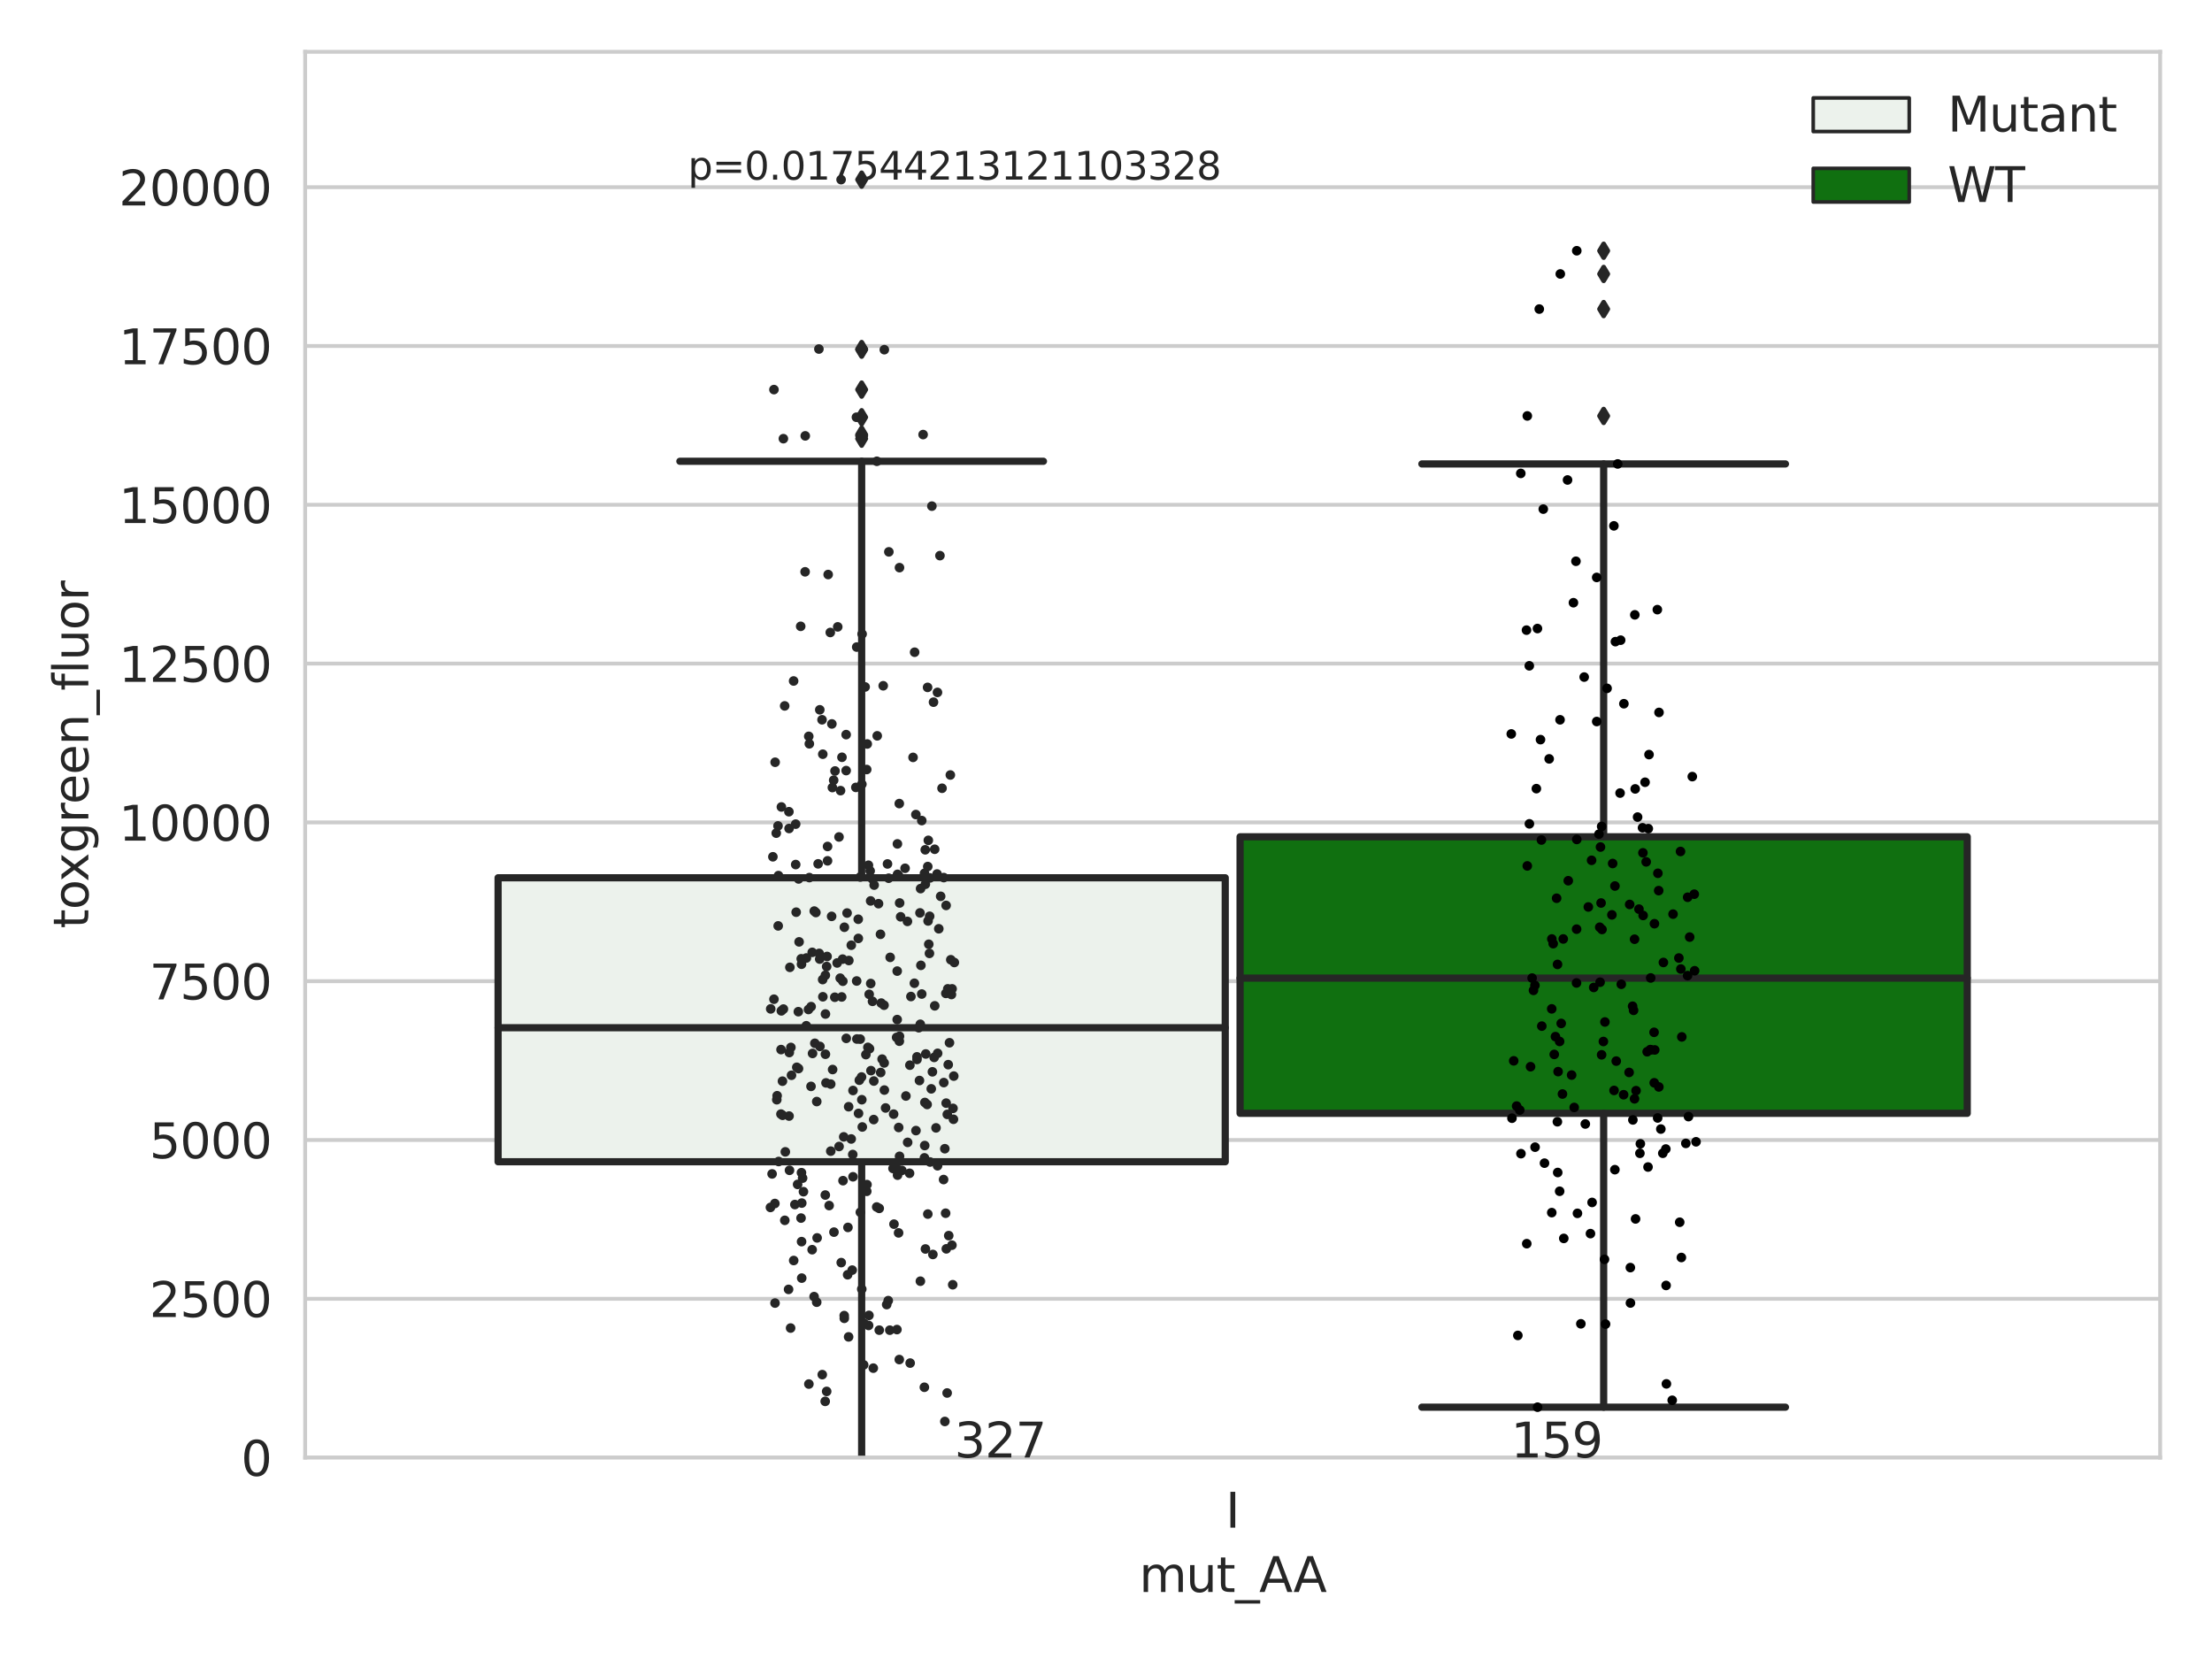 <?xml version="1.0" encoding="utf-8" standalone="no"?>
<!DOCTYPE svg PUBLIC "-//W3C//DTD SVG 1.1//EN"
  "http://www.w3.org/Graphics/SVG/1.1/DTD/svg11.dtd">
<svg xmlns:xlink="http://www.w3.org/1999/xlink" width="460.8pt" height="345.6pt" viewBox="0 0 460.8 345.6" xmlns="http://www.w3.org/2000/svg" version="1.1">
 <defs>
  <style type="text/css">*{stroke-linejoin: round; stroke-linecap: butt}</style>
 </defs>
 <g id="figure_1">
  <g id="patch_1">
   <path d="M 0 345.6 
L 460.8 345.6 
L 460.8 0 
L 0 0 
z
" style="fill: #ffffff"/>
  </g>
  <g id="axes_1">
   <g id="patch_2">
    <path d="M 63.571 303.64 
L 450 303.64 
L 450 10.8 
L 63.571 10.8 
z
" style="fill: #ffffff"/>
   </g>
   <g id="matplotlib.axis_1">
    <g id="xtick_1">
     <g id="text_1">
      <!-- I -->
      <g style="fill: #262626" transform="translate(255.311 318.238)scale(0.1 -0.1)">
       <defs>
        <path id="DejaVuSans-49" d="M 628 4666 
L 1259 4666 
L 1259 0 
L 628 0 
L 628 4666 
z
" transform="scale(0.016)"/>
       </defs>
       <use xlink:href="#DejaVuSans-49"/>
      </g>
     </g>
    </g>
    <g id="text_2">
     <!-- mut_AA -->
     <g style="fill: #262626" transform="translate(237.308 331.638)scale(0.1 -0.1)">
      <defs>
       <path id="DejaVuSans-6d" d="M 3328 2828 
Q 3544 3216 3844 3400 
Q 4144 3584 4550 3584 
Q 5097 3584 5394 3201 
Q 5691 2819 5691 2113 
L 5691 0 
L 5113 0 
L 5113 2094 
Q 5113 2597 4934 2840 
Q 4756 3084 4391 3084 
Q 3944 3084 3684 2787 
Q 3425 2491 3425 1978 
L 3425 0 
L 2847 0 
L 2847 2094 
Q 2847 2600 2669 2842 
Q 2491 3084 2119 3084 
Q 1678 3084 1418 2786 
Q 1159 2488 1159 1978 
L 1159 0 
L 581 0 
L 581 3500 
L 1159 3500 
L 1159 2956 
Q 1356 3278 1631 3431 
Q 1906 3584 2284 3584 
Q 2666 3584 2933 3390 
Q 3200 3197 3328 2828 
z
" transform="scale(0.016)"/>
       <path id="DejaVuSans-75" d="M 544 1381 
L 544 3500 
L 1119 3500 
L 1119 1403 
Q 1119 906 1312 657 
Q 1506 409 1894 409 
Q 2359 409 2629 706 
Q 2900 1003 2900 1516 
L 2900 3500 
L 3475 3500 
L 3475 0 
L 2900 0 
L 2900 538 
Q 2691 219 2414 64 
Q 2138 -91 1772 -91 
Q 1169 -91 856 284 
Q 544 659 544 1381 
z
M 1991 3584 
L 1991 3584 
z
" transform="scale(0.016)"/>
       <path id="DejaVuSans-74" d="M 1172 4494 
L 1172 3500 
L 2356 3500 
L 2356 3053 
L 1172 3053 
L 1172 1153 
Q 1172 725 1289 603 
Q 1406 481 1766 481 
L 2356 481 
L 2356 0 
L 1766 0 
Q 1100 0 847 248 
Q 594 497 594 1153 
L 594 3053 
L 172 3053 
L 172 3500 
L 594 3500 
L 594 4494 
L 1172 4494 
z
" transform="scale(0.016)"/>
       <path id="DejaVuSans-5f" d="M 3263 -1063 
L 3263 -1509 
L -63 -1509 
L -63 -1063 
L 3263 -1063 
z
" transform="scale(0.016)"/>
       <path id="DejaVuSans-41" d="M 2188 4044 
L 1331 1722 
L 3047 1722 
L 2188 4044 
z
M 1831 4666 
L 2547 4666 
L 4325 0 
L 3669 0 
L 3244 1197 
L 1141 1197 
L 716 0 
L 50 0 
L 1831 4666 
z
" transform="scale(0.016)"/>
      </defs>
      <use xlink:href="#DejaVuSans-6d"/>
      <use xlink:href="#DejaVuSans-75" x="97.412"/>
      <use xlink:href="#DejaVuSans-74" x="160.791"/>
      <use xlink:href="#DejaVuSans-5f" x="200"/>
      <use xlink:href="#DejaVuSans-41" x="250"/>
      <use xlink:href="#DejaVuSans-41" x="321.158"/>
     </g>
    </g>
   </g>
   <g id="matplotlib.axis_2">
    <g id="ytick_1">
     <g id="line2d_1">
      <path d="M 63.571 303.64 
L 450 303.64 
" clip-path="url(#p1764ede42f)" style="fill: none; stroke: #cccccc; stroke-width: 0.8; stroke-linecap: round"/>
     </g>
     <g id="text_3">
      <!-- 0 -->
      <g style="fill: #262626" transform="translate(50.209 307.439)scale(0.1 -0.1)">
       <defs>
        <path id="DejaVuSans-30" d="M 2034 4250 
Q 1547 4250 1301 3770 
Q 1056 3291 1056 2328 
Q 1056 1369 1301 889 
Q 1547 409 2034 409 
Q 2525 409 2770 889 
Q 3016 1369 3016 2328 
Q 3016 3291 2770 3770 
Q 2525 4250 2034 4250 
z
M 2034 4750 
Q 2819 4750 3233 4129 
Q 3647 3509 3647 2328 
Q 3647 1150 3233 529 
Q 2819 -91 2034 -91 
Q 1250 -91 836 529 
Q 422 1150 422 2328 
Q 422 3509 836 4129 
Q 1250 4750 2034 4750 
z
" transform="scale(0.016)"/>
       </defs>
       <use xlink:href="#DejaVuSans-30"/>
      </g>
     </g>
    </g>
    <g id="ytick_2">
     <g id="line2d_2">
      <path d="M 63.571 270.56 
L 450 270.56 
" clip-path="url(#p1764ede42f)" style="fill: none; stroke: #cccccc; stroke-width: 0.8; stroke-linecap: round"/>
     </g>
     <g id="text_4">
      <!-- 2500 -->
      <g style="fill: #262626" transform="translate(31.121 274.359)scale(0.1 -0.1)">
       <defs>
        <path id="DejaVuSans-32" d="M 1228 531 
L 3431 531 
L 3431 0 
L 469 0 
L 469 531 
Q 828 903 1448 1529 
Q 2069 2156 2228 2338 
Q 2531 2678 2651 2914 
Q 2772 3150 2772 3378 
Q 2772 3750 2511 3984 
Q 2250 4219 1831 4219 
Q 1534 4219 1204 4116 
Q 875 4013 500 3803 
L 500 4441 
Q 881 4594 1212 4672 
Q 1544 4750 1819 4750 
Q 2544 4750 2975 4387 
Q 3406 4025 3406 3419 
Q 3406 3131 3298 2873 
Q 3191 2616 2906 2266 
Q 2828 2175 2409 1742 
Q 1991 1309 1228 531 
z
" transform="scale(0.016)"/>
        <path id="DejaVuSans-35" d="M 691 4666 
L 3169 4666 
L 3169 4134 
L 1269 4134 
L 1269 2991 
Q 1406 3038 1543 3061 
Q 1681 3084 1819 3084 
Q 2600 3084 3056 2656 
Q 3513 2228 3513 1497 
Q 3513 744 3044 326 
Q 2575 -91 1722 -91 
Q 1428 -91 1123 -41 
Q 819 9 494 109 
L 494 744 
Q 775 591 1075 516 
Q 1375 441 1709 441 
Q 2250 441 2565 725 
Q 2881 1009 2881 1497 
Q 2881 1984 2565 2268 
Q 2250 2553 1709 2553 
Q 1456 2553 1204 2497 
Q 953 2441 691 2322 
L 691 4666 
z
" transform="scale(0.016)"/>
       </defs>
       <use xlink:href="#DejaVuSans-32"/>
       <use xlink:href="#DejaVuSans-35" x="63.623"/>
       <use xlink:href="#DejaVuSans-30" x="127.246"/>
       <use xlink:href="#DejaVuSans-30" x="190.869"/>
      </g>
     </g>
    </g>
    <g id="ytick_3">
     <g id="line2d_3">
      <path d="M 63.571 237.479 
L 450 237.479 
" clip-path="url(#p1764ede42f)" style="fill: none; stroke: #cccccc; stroke-width: 0.8; stroke-linecap: round"/>
     </g>
     <g id="text_5">
      <!-- 5000 -->
      <g style="fill: #262626" transform="translate(31.121 241.279)scale(0.1 -0.1)">
       <use xlink:href="#DejaVuSans-35"/>
       <use xlink:href="#DejaVuSans-30" x="63.623"/>
       <use xlink:href="#DejaVuSans-30" x="127.246"/>
       <use xlink:href="#DejaVuSans-30" x="190.869"/>
      </g>
     </g>
    </g>
    <g id="ytick_4">
     <g id="line2d_4">
      <path d="M 63.571 204.399 
L 450 204.399 
" clip-path="url(#p1764ede42f)" style="fill: none; stroke: #cccccc; stroke-width: 0.8; stroke-linecap: round"/>
     </g>
     <g id="text_6">
      <!-- 7500 -->
      <g style="fill: #262626" transform="translate(31.121 208.198)scale(0.1 -0.1)">
       <defs>
        <path id="DejaVuSans-37" d="M 525 4666 
L 3525 4666 
L 3525 4397 
L 1831 0 
L 1172 0 
L 2766 4134 
L 525 4134 
L 525 4666 
z
" transform="scale(0.016)"/>
       </defs>
       <use xlink:href="#DejaVuSans-37"/>
       <use xlink:href="#DejaVuSans-35" x="63.623"/>
       <use xlink:href="#DejaVuSans-30" x="127.246"/>
       <use xlink:href="#DejaVuSans-30" x="190.869"/>
      </g>
     </g>
    </g>
    <g id="ytick_5">
     <g id="line2d_5">
      <path d="M 63.571 171.319 
L 450 171.319 
" clip-path="url(#p1764ede42f)" style="fill: none; stroke: #cccccc; stroke-width: 0.8; stroke-linecap: round"/>
     </g>
     <g id="text_7">
      <!-- 10000 -->
      <g style="fill: #262626" transform="translate(24.759 175.118)scale(0.1 -0.1)">
       <defs>
        <path id="DejaVuSans-31" d="M 794 531 
L 1825 531 
L 1825 4091 
L 703 3866 
L 703 4441 
L 1819 4666 
L 2450 4666 
L 2450 531 
L 3481 531 
L 3481 0 
L 794 0 
L 794 531 
z
" transform="scale(0.016)"/>
       </defs>
       <use xlink:href="#DejaVuSans-31"/>
       <use xlink:href="#DejaVuSans-30" x="63.623"/>
       <use xlink:href="#DejaVuSans-30" x="127.246"/>
       <use xlink:href="#DejaVuSans-30" x="190.869"/>
       <use xlink:href="#DejaVuSans-30" x="254.492"/>
      </g>
     </g>
    </g>
    <g id="ytick_6">
     <g id="line2d_6">
      <path d="M 63.571 138.238 
L 450 138.238 
" clip-path="url(#p1764ede42f)" style="fill: none; stroke: #cccccc; stroke-width: 0.8; stroke-linecap: round"/>
     </g>
     <g id="text_8">
      <!-- 12500 -->
      <g style="fill: #262626" transform="translate(24.759 142.037)scale(0.1 -0.1)">
       <use xlink:href="#DejaVuSans-31"/>
       <use xlink:href="#DejaVuSans-32" x="63.623"/>
       <use xlink:href="#DejaVuSans-35" x="127.246"/>
       <use xlink:href="#DejaVuSans-30" x="190.869"/>
       <use xlink:href="#DejaVuSans-30" x="254.492"/>
      </g>
     </g>
    </g>
    <g id="ytick_7">
     <g id="line2d_7">
      <path d="M 63.571 105.158 
L 450 105.158 
" clip-path="url(#p1764ede42f)" style="fill: none; stroke: #cccccc; stroke-width: 0.8; stroke-linecap: round"/>
     </g>
     <g id="text_9">
      <!-- 15000 -->
      <g style="fill: #262626" transform="translate(24.759 108.957)scale(0.1 -0.1)">
       <use xlink:href="#DejaVuSans-31"/>
       <use xlink:href="#DejaVuSans-35" x="63.623"/>
       <use xlink:href="#DejaVuSans-30" x="127.246"/>
       <use xlink:href="#DejaVuSans-30" x="190.869"/>
       <use xlink:href="#DejaVuSans-30" x="254.492"/>
      </g>
     </g>
    </g>
    <g id="ytick_8">
     <g id="line2d_8">
      <path d="M 63.571 72.078 
L 450 72.078 
" clip-path="url(#p1764ede42f)" style="fill: none; stroke: #cccccc; stroke-width: 0.8; stroke-linecap: round"/>
     </g>
     <g id="text_10">
      <!-- 17500 -->
      <g style="fill: #262626" transform="translate(24.759 75.877)scale(0.1 -0.1)">
       <use xlink:href="#DejaVuSans-31"/>
       <use xlink:href="#DejaVuSans-37" x="63.623"/>
       <use xlink:href="#DejaVuSans-35" x="127.246"/>
       <use xlink:href="#DejaVuSans-30" x="190.869"/>
       <use xlink:href="#DejaVuSans-30" x="254.492"/>
      </g>
     </g>
    </g>
    <g id="ytick_9">
     <g id="line2d_9">
      <path d="M 63.571 38.997 
L 450 38.997 
" clip-path="url(#p1764ede42f)" style="fill: none; stroke: #cccccc; stroke-width: 0.8; stroke-linecap: round"/>
     </g>
     <g id="text_11">
      <!-- 20000 -->
      <g style="fill: #262626" transform="translate(24.759 42.796)scale(0.1 -0.1)">
       <use xlink:href="#DejaVuSans-32"/>
       <use xlink:href="#DejaVuSans-30" x="63.623"/>
       <use xlink:href="#DejaVuSans-30" x="127.246"/>
       <use xlink:href="#DejaVuSans-30" x="190.869"/>
       <use xlink:href="#DejaVuSans-30" x="254.492"/>
      </g>
     </g>
    </g>
    <g id="text_12">
     <!-- toxgreen_fluor -->
     <g style="fill: #262626" transform="translate(18.401 193.415)rotate(-90)scale(0.1 -0.1)">
      <defs>
       <path id="DejaVuSans-6f" d="M 1959 3097 
Q 1497 3097 1228 2736 
Q 959 2375 959 1747 
Q 959 1119 1226 758 
Q 1494 397 1959 397 
Q 2419 397 2687 759 
Q 2956 1122 2956 1747 
Q 2956 2369 2687 2733 
Q 2419 3097 1959 3097 
z
M 1959 3584 
Q 2709 3584 3137 3096 
Q 3566 2609 3566 1747 
Q 3566 888 3137 398 
Q 2709 -91 1959 -91 
Q 1206 -91 779 398 
Q 353 888 353 1747 
Q 353 2609 779 3096 
Q 1206 3584 1959 3584 
z
" transform="scale(0.016)"/>
       <path id="DejaVuSans-78" d="M 3513 3500 
L 2247 1797 
L 3578 0 
L 2900 0 
L 1881 1375 
L 863 0 
L 184 0 
L 1544 1831 
L 300 3500 
L 978 3500 
L 1906 2253 
L 2834 3500 
L 3513 3500 
z
" transform="scale(0.016)"/>
       <path id="DejaVuSans-67" d="M 2906 1791 
Q 2906 2416 2648 2759 
Q 2391 3103 1925 3103 
Q 1463 3103 1205 2759 
Q 947 2416 947 1791 
Q 947 1169 1205 825 
Q 1463 481 1925 481 
Q 2391 481 2648 825 
Q 2906 1169 2906 1791 
z
M 3481 434 
Q 3481 -459 3084 -895 
Q 2688 -1331 1869 -1331 
Q 1566 -1331 1297 -1286 
Q 1028 -1241 775 -1147 
L 775 -588 
Q 1028 -725 1275 -790 
Q 1522 -856 1778 -856 
Q 2344 -856 2625 -561 
Q 2906 -266 2906 331 
L 2906 616 
Q 2728 306 2450 153 
Q 2172 0 1784 0 
Q 1141 0 747 490 
Q 353 981 353 1791 
Q 353 2603 747 3093 
Q 1141 3584 1784 3584 
Q 2172 3584 2450 3431 
Q 2728 3278 2906 2969 
L 2906 3500 
L 3481 3500 
L 3481 434 
z
" transform="scale(0.016)"/>
       <path id="DejaVuSans-72" d="M 2631 2963 
Q 2534 3019 2420 3045 
Q 2306 3072 2169 3072 
Q 1681 3072 1420 2755 
Q 1159 2438 1159 1844 
L 1159 0 
L 581 0 
L 581 3500 
L 1159 3500 
L 1159 2956 
Q 1341 3275 1631 3429 
Q 1922 3584 2338 3584 
Q 2397 3584 2469 3576 
Q 2541 3569 2628 3553 
L 2631 2963 
z
" transform="scale(0.016)"/>
       <path id="DejaVuSans-65" d="M 3597 1894 
L 3597 1613 
L 953 1613 
Q 991 1019 1311 708 
Q 1631 397 2203 397 
Q 2534 397 2845 478 
Q 3156 559 3463 722 
L 3463 178 
Q 3153 47 2828 -22 
Q 2503 -91 2169 -91 
Q 1331 -91 842 396 
Q 353 884 353 1716 
Q 353 2575 817 3079 
Q 1281 3584 2069 3584 
Q 2775 3584 3186 3129 
Q 3597 2675 3597 1894 
z
M 3022 2063 
Q 3016 2534 2758 2815 
Q 2500 3097 2075 3097 
Q 1594 3097 1305 2825 
Q 1016 2553 972 2059 
L 3022 2063 
z
" transform="scale(0.016)"/>
       <path id="DejaVuSans-6e" d="M 3513 2113 
L 3513 0 
L 2938 0 
L 2938 2094 
Q 2938 2591 2744 2837 
Q 2550 3084 2163 3084 
Q 1697 3084 1428 2787 
Q 1159 2491 1159 1978 
L 1159 0 
L 581 0 
L 581 3500 
L 1159 3500 
L 1159 2956 
Q 1366 3272 1645 3428 
Q 1925 3584 2291 3584 
Q 2894 3584 3203 3211 
Q 3513 2838 3513 2113 
z
" transform="scale(0.016)"/>
       <path id="DejaVuSans-66" d="M 2375 4863 
L 2375 4384 
L 1825 4384 
Q 1516 4384 1395 4259 
Q 1275 4134 1275 3809 
L 1275 3500 
L 2222 3500 
L 2222 3053 
L 1275 3053 
L 1275 0 
L 697 0 
L 697 3053 
L 147 3053 
L 147 3500 
L 697 3500 
L 697 3744 
Q 697 4328 969 4595 
Q 1241 4863 1831 4863 
L 2375 4863 
z
" transform="scale(0.016)"/>
       <path id="DejaVuSans-6c" d="M 603 4863 
L 1178 4863 
L 1178 0 
L 603 0 
L 603 4863 
z
" transform="scale(0.016)"/>
      </defs>
      <use xlink:href="#DejaVuSans-74"/>
      <use xlink:href="#DejaVuSans-6f" x="39.209"/>
      <use xlink:href="#DejaVuSans-78" x="97.266"/>
      <use xlink:href="#DejaVuSans-67" x="156.445"/>
      <use xlink:href="#DejaVuSans-72" x="219.922"/>
      <use xlink:href="#DejaVuSans-65" x="258.785"/>
      <use xlink:href="#DejaVuSans-65" x="320.309"/>
      <use xlink:href="#DejaVuSans-6e" x="381.832"/>
      <use xlink:href="#DejaVuSans-5f" x="445.211"/>
      <use xlink:href="#DejaVuSans-66" x="495.211"/>
      <use xlink:href="#DejaVuSans-6c" x="530.416"/>
      <use xlink:href="#DejaVuSans-75" x="558.199"/>
      <use xlink:href="#DejaVuSans-6f" x="621.578"/>
      <use xlink:href="#DejaVuSans-72" x="682.76"/>
     </g>
    </g>
   </g>
   <g id="patch_3">
    <path d="M 103.76 242.016 
L 255.24 242.016 
L 255.24 182.855 
L 103.76 182.855 
L 103.76 242.016 
z
" clip-path="url(#p1764ede42f)" style="fill: #ecf2ec; stroke: #262626; stroke-width: 1.5; stroke-linejoin: miter"/>
   </g>
   <g id="patch_4">
    <path d="M 258.331 231.928 
L 409.811 231.928 
L 409.811 174.319 
L 258.331 174.319 
L 258.331 231.928 
z
" clip-path="url(#p1764ede42f)" style="fill: #107010; stroke: #262626; stroke-width: 1.5; stroke-linejoin: miter"/>
   </g>
   <g id="patch_5">
    <path d="M 256.786 303.64 
L 256.786 303.64 
L 256.786 303.64 
L 256.786 303.64 
z
" clip-path="url(#p1764ede42f)" style="fill: #ecf2ec; stroke: #262626; stroke-width: 0.75; stroke-linejoin: miter"/>
   </g>
   <g id="patch_6">
    <path d="M 256.786 303.64 
L 256.786 303.64 
L 256.786 303.64 
L 256.786 303.64 
z
" clip-path="url(#p1764ede42f)" style="fill: #107010; stroke: #262626; stroke-width: 0.75; stroke-linejoin: miter"/>
   </g>
   <g id="PathCollection_1"/>
   <g id="PathCollection_2"/>
   <g id="line2d_10">
    <path d="M 179.5 242.016 
L 179.5 316.246 
" clip-path="url(#p1764ede42f)" style="fill: none; stroke: #262626; stroke-width: 1.5; stroke-linecap: round"/>
   </g>
   <g id="line2d_11">
    <path d="M 179.5 182.855 
L 179.5 96.093 
" clip-path="url(#p1764ede42f)" style="fill: none; stroke: #262626; stroke-width: 1.5; stroke-linecap: round"/>
   </g>
   <g id="line2d_12">
    <path d="M 141.63 316.246 
L 217.37 316.246 
" clip-path="url(#p1764ede42f)" style="fill: none; stroke: #262626; stroke-width: 1.5; stroke-linecap: round"/>
   </g>
   <g id="line2d_13">
    <path d="M 141.63 96.093 
L 217.37 96.093 
" clip-path="url(#p1764ede42f)" style="fill: none; stroke: #262626; stroke-width: 1.5; stroke-linecap: round"/>
   </g>
   <g id="line2d_14">
    <defs>
     <path id="md133fcd650" d="M -0 1.414 
L 0.849 0 
L 0 -1.414 
L -0.849 -0 
z
" style="stroke: #262626; stroke-linejoin: miter"/>
    </defs>
    <g clip-path="url(#p1764ede42f)">
     <use xlink:href="#md133fcd650" x="179.5" y="90.798" style="fill: #262626; stroke: #262626; stroke-linejoin: miter"/>
     <use xlink:href="#md133fcd650" x="179.5" y="90.529" style="fill: #262626; stroke: #262626; stroke-linejoin: miter"/>
     <use xlink:href="#md133fcd650" x="179.5" y="81.16" style="fill: #262626; stroke: #262626; stroke-linejoin: miter"/>
     <use xlink:href="#md133fcd650" x="179.5" y="72.711" style="fill: #262626; stroke: #262626; stroke-linejoin: miter"/>
     <use xlink:href="#md133fcd650" x="179.5" y="91.385" style="fill: #262626; stroke: #262626; stroke-linejoin: miter"/>
     <use xlink:href="#md133fcd650" x="179.5" y="86.92" style="fill: #262626; stroke: #262626; stroke-linejoin: miter"/>
     <use xlink:href="#md133fcd650" x="179.5" y="37.422" style="fill: #262626; stroke: #262626; stroke-linejoin: miter"/>
     <use xlink:href="#md133fcd650" x="179.5" y="72.846" style="fill: #262626; stroke: #262626; stroke-linejoin: miter"/>
    </g>
   </g>
   <g id="line2d_15">
    <path d="M 334.071 231.928 
L 334.071 293.143 
" clip-path="url(#p1764ede42f)" style="fill: none; stroke: #262626; stroke-width: 1.5; stroke-linecap: round"/>
   </g>
   <g id="line2d_16">
    <path d="M 334.071 174.319 
L 334.071 96.647 
" clip-path="url(#p1764ede42f)" style="fill: none; stroke: #262626; stroke-width: 1.5; stroke-linecap: round"/>
   </g>
   <g id="line2d_17">
    <path d="M 296.201 293.143 
L 371.941 293.143 
" clip-path="url(#p1764ede42f)" style="fill: none; stroke: #262626; stroke-width: 1.5; stroke-linecap: round"/>
   </g>
   <g id="line2d_18">
    <path d="M 296.201 96.647 
L 371.941 96.647 
" clip-path="url(#p1764ede42f)" style="fill: none; stroke: #262626; stroke-width: 1.5; stroke-linecap: round"/>
   </g>
   <g id="line2d_19">
    <g clip-path="url(#p1764ede42f)">
     <use xlink:href="#md133fcd650" x="334.071" y="359.906" style="fill: #262626; stroke: #262626; stroke-linejoin: miter"/>
     <use xlink:href="#md133fcd650" x="334.071" y="52.236" style="fill: #262626; stroke: #262626; stroke-linejoin: miter"/>
     <use xlink:href="#md133fcd650" x="334.071" y="57.069" style="fill: #262626; stroke: #262626; stroke-linejoin: miter"/>
     <use xlink:href="#md133fcd650" x="334.071" y="86.647" style="fill: #262626; stroke: #262626; stroke-linejoin: miter"/>
     <use xlink:href="#md133fcd650" x="334.071" y="64.384" style="fill: #262626; stroke: #262626; stroke-linejoin: miter"/>
    </g>
   </g>
   <g id="line2d_20">
    <path d="M 103.76 214.096 
L 255.24 214.096 
" clip-path="url(#p1764ede42f)" style="fill: none; stroke: #262626; stroke-width: 1.5; stroke-linecap: round"/>
   </g>
   <g id="line2d_21">
    <path d="M 258.331 203.754 
L 409.811 203.754 
" clip-path="url(#p1764ede42f)" style="fill: none; stroke: #262626; stroke-width: 1.5; stroke-linecap: round"/>
   </g>
   <g id="patch_7">
    <path d="M 63.571 303.64 
L 63.571 10.8 
" style="fill: none; stroke: #cccccc; stroke-width: 0.8; stroke-linejoin: miter; stroke-linecap: square"/>
   </g>
   <g id="patch_8">
    <path d="M 450 303.64 
L 450 10.8 
" style="fill: none; stroke: #cccccc; stroke-width: 0.8; stroke-linejoin: miter; stroke-linecap: square"/>
   </g>
   <g id="patch_9">
    <path d="M 63.571 303.64 
L 450 303.64 
" style="fill: none; stroke: #cccccc; stroke-width: 0.8; stroke-linejoin: miter; stroke-linecap: square"/>
   </g>
   <g id="patch_10">
    <path d="M 63.571 10.8 
L 450 10.8 
" style="fill: none; stroke: #cccccc; stroke-width: 0.8; stroke-linejoin: miter; stroke-linecap: square"/>
   </g>
   <g id="PathCollection_3">
    <defs>
     <path id="C0_0_c3a52d82b4" d="M 0 1 
C 0.265 1 0.52 0.895 0.707 0.707 
C 0.895 0.52 1 0.265 1 -0 
C 1 -0.265 0.895 -0.52 0.707 -0.707 
C 0.52 -0.895 0.265 -1 0 -1 
C -0.265 -1 -0.52 -0.895 -0.707 -0.707 
C -0.895 -0.52 -1 -0.265 -1 0 
C -1 0.265 -0.895 0.52 -0.707 0.707 
C -0.52 0.895 -0.265 1 0 1 
z
"/>
    </defs>
    <g clip-path="url(#p1764ede42f)">
     <use xlink:href="#C0_0_c3a52d82b4" x="194.711" y="176.917" style="fill: #262626"/>
    </g>
    <g clip-path="url(#p1764ede42f)">
     <use xlink:href="#C0_0_c3a52d82b4" x="170.653" y="198.608" style="fill: #262626"/>
    </g>
    <g clip-path="url(#p1764ede42f)">
     <use xlink:href="#C0_0_c3a52d82b4" x="161.23" y="208.154" style="fill: #262626"/>
    </g>
    <g clip-path="url(#p1764ede42f)">
     <use xlink:href="#C0_0_c3a52d82b4" x="165.984" y="222.335" style="fill: #262626"/>
    </g>
    <g clip-path="url(#p1764ede42f)">
     <use xlink:href="#C0_0_c3a52d82b4" x="169.594" y="270.108" style="fill: #262626"/>
    </g>
    <g clip-path="url(#p1764ede42f)">
     <use xlink:href="#C0_0_c3a52d82b4" x="187.878" y="243.819" style="fill: #262626"/>
    </g>
    <g clip-path="url(#p1764ede42f)">
     <use xlink:href="#C0_0_c3a52d82b4" x="165.752" y="171.683" style="fill: #262626"/>
    </g>
    <g clip-path="url(#p1764ede42f)">
     <use xlink:href="#C0_0_c3a52d82b4" x="181.371" y="187.679" style="fill: #262626"/>
    </g>
    <g clip-path="url(#p1764ede42f)">
     <use xlink:href="#C0_0_c3a52d82b4" x="170.136" y="271.272" style="fill: #262626"/>
    </g>
    <g clip-path="url(#p1764ede42f)">
     <use xlink:href="#C0_0_c3a52d82b4" x="163.001" y="225.228" style="fill: #262626"/>
    </g>
    <g clip-path="url(#p1764ede42f)">
     <use xlink:href="#C0_0_c3a52d82b4" x="177.339" y="196.904" style="fill: #262626"/>
    </g>
    <g clip-path="url(#p1764ede42f)">
     <use xlink:href="#C0_0_c3a52d82b4" x="162.071" y="172.053" style="fill: #262626"/>
    </g>
    <g clip-path="url(#p1764ede42f)">
     <use xlink:href="#C0_0_c3a52d82b4" x="170.221" y="257.877" style="fill: #262626"/>
    </g>
    <g clip-path="url(#p1764ede42f)">
     <use xlink:href="#C0_0_c3a52d82b4" x="187.412" y="188.107" style="fill: #262626"/>
    </g>
    <g clip-path="url(#p1764ede42f)">
     <use xlink:href="#C0_0_c3a52d82b4" x="179.633" y="234.769" style="fill: #262626"/>
    </g>
    <g clip-path="url(#p1764ede42f)">
     <use xlink:href="#C0_0_c3a52d82b4" x="162.78" y="168.105" style="fill: #262626"/>
    </g>
    <g clip-path="url(#p1764ede42f)">
     <use xlink:href="#C0_0_c3a52d82b4" x="168.974" y="209.701" style="fill: #262626"/>
    </g>
    <g clip-path="url(#p1764ede42f)">
     <use xlink:href="#C0_0_c3a52d82b4" x="166.345" y="222.608" style="fill: #262626"/>
    </g>
    <g clip-path="url(#p1764ede42f)">
     <use xlink:href="#C0_0_c3a52d82b4" x="166.96" y="244.29" style="fill: #262626"/>
    </g>
    <g clip-path="url(#p1764ede42f)">
     <use xlink:href="#C0_0_c3a52d82b4" x="160.552" y="210.172" style="fill: #262626"/>
    </g>
    <g clip-path="url(#p1764ede42f)">
     <use xlink:href="#C0_0_c3a52d82b4" x="176.577" y="265.553" style="fill: #262626"/>
    </g>
    <g clip-path="url(#p1764ede42f)">
     <use xlink:href="#C0_0_c3a52d82b4" x="171.293" y="286.359" style="fill: #262626"/>
    </g>
    <g clip-path="url(#p1764ede42f)">
     <use xlink:href="#C0_0_c3a52d82b4" x="198.687" y="224.171" style="fill: #262626"/>
    </g>
    <g clip-path="url(#p1764ede42f)">
     <use xlink:href="#C0_0_c3a52d82b4" x="198.47" y="267.634" style="fill: #262626"/>
    </g>
    <g clip-path="url(#p1764ede42f)">
     <use xlink:href="#C0_0_c3a52d82b4" x="196.992" y="252.734" style="fill: #262626"/>
    </g>
    <g clip-path="url(#p1764ede42f)">
     <use xlink:href="#C0_0_c3a52d82b4" x="173.903" y="207.743" style="fill: #262626"/>
    </g>
    <g clip-path="url(#p1764ede42f)">
     <use xlink:href="#C0_0_c3a52d82b4" x="167.989" y="199.565" style="fill: #262626"/>
    </g>
    <g clip-path="url(#p1764ede42f)">
     <use xlink:href="#C0_0_c3a52d82b4" x="173.953" y="160.61" style="fill: #262626"/>
    </g>
    <g clip-path="url(#p1764ede42f)">
     <use xlink:href="#C0_0_c3a52d82b4" x="198.622" y="233.166" style="fill: #262626"/>
    </g>
    <g clip-path="url(#p1764ede42f)">
     <use xlink:href="#C0_0_c3a52d82b4" x="180.224" y="143.103" style="fill: #262626"/>
    </g>
    <g clip-path="url(#p1764ede42f)">
     <use xlink:href="#C0_0_c3a52d82b4" x="167.749" y="90.798" style="fill: #262626"/>
    </g>
    <g clip-path="url(#p1764ede42f)">
     <use xlink:href="#C0_0_c3a52d82b4" x="187.214" y="234.876" style="fill: #262626"/>
    </g>
    <g clip-path="url(#p1764ede42f)">
     <use xlink:href="#C0_0_c3a52d82b4" x="189.036" y="191.943" style="fill: #262626"/>
    </g>
    <g clip-path="url(#p1764ede42f)">
     <use xlink:href="#C0_0_c3a52d82b4" x="172.296" y="199.248" style="fill: #262626"/>
    </g>
    <g clip-path="url(#p1764ede42f)">
     <use xlink:href="#C0_0_c3a52d82b4" x="191.713" y="213.374" style="fill: #262626"/>
    </g>
    <g clip-path="url(#p1764ede42f)">
     <use xlink:href="#C0_0_c3a52d82b4" x="187.056" y="243.651" style="fill: #262626"/>
    </g>
    <g clip-path="url(#p1764ede42f)">
     <use xlink:href="#C0_0_c3a52d82b4" x="183.158" y="251.728" style="fill: #262626"/>
    </g>
    <g clip-path="url(#p1764ede42f)">
     <use xlink:href="#C0_0_c3a52d82b4" x="180.55" y="160.305" style="fill: #262626"/>
    </g>
    <g clip-path="url(#p1764ede42f)">
     <use xlink:href="#C0_0_c3a52d82b4" x="182.635" y="251.439" style="fill: #262626"/>
    </g>
    <g clip-path="url(#p1764ede42f)">
     <use xlink:href="#C0_0_c3a52d82b4" x="162.704" y="218.647" style="fill: #262626"/>
    </g>
    <g clip-path="url(#p1764ede42f)">
     <use xlink:href="#C0_0_c3a52d82b4" x="191.023" y="220.161" style="fill: #262626"/>
    </g>
    <g clip-path="url(#p1764ede42f)">
     <use xlink:href="#C0_0_c3a52d82b4" x="164.882" y="223.996" style="fill: #262626"/>
    </g>
    <g clip-path="url(#p1764ede42f)">
     <use xlink:href="#C0_0_c3a52d82b4" x="193.664" y="190.878" style="fill: #262626"/>
    </g>
    <g clip-path="url(#p1764ede42f)">
     <use xlink:href="#C0_0_c3a52d82b4" x="168.423" y="210.296" style="fill: #262626"/>
    </g>
    <g clip-path="url(#p1764ede42f)">
     <use xlink:href="#C0_0_c3a52d82b4" x="193.481" y="196.705" style="fill: #262626"/>
    </g>
    <g clip-path="url(#p1764ede42f)">
     <use xlink:href="#C0_0_c3a52d82b4" x="186.903" y="202.296" style="fill: #262626"/>
    </g>
    <g clip-path="url(#p1764ede42f)">
     <use xlink:href="#C0_0_c3a52d82b4" x="175.616" y="245.956" style="fill: #262626"/>
    </g>
    <g clip-path="url(#p1764ede42f)">
     <use xlink:href="#C0_0_c3a52d82b4" x="186.902" y="212.396" style="fill: #262626"/>
    </g>
    <g clip-path="url(#p1764ede42f)">
     <use xlink:href="#C0_0_c3a52d82b4" x="175.865" y="274.062" style="fill: #262626"/>
    </g>
    <g clip-path="url(#p1764ede42f)">
     <use xlink:href="#C0_0_c3a52d82b4" x="175.882" y="274.632" style="fill: #262626"/>
    </g>
    <g clip-path="url(#p1764ede42f)">
     <use xlink:href="#C0_0_c3a52d82b4" x="193.732" y="182.889" style="fill: #262626"/>
    </g>
    <g clip-path="url(#p1764ede42f)">
     <use xlink:href="#C0_0_c3a52d82b4" x="187.339" y="167.4" style="fill: #262626"/>
    </g>
    <g clip-path="url(#p1764ede42f)">
     <use xlink:href="#C0_0_c3a52d82b4" x="191.649" y="190.171" style="fill: #262626"/>
    </g>
    <g clip-path="url(#p1764ede42f)">
     <use xlink:href="#C0_0_c3a52d82b4" x="180.613" y="246.777" style="fill: #262626"/>
    </g>
    <g clip-path="url(#p1764ede42f)">
     <use xlink:href="#C0_0_c3a52d82b4" x="180.799" y="218.184" style="fill: #262626"/>
    </g>
    <g clip-path="url(#p1764ede42f)">
     <use xlink:href="#C0_0_c3a52d82b4" x="164.756" y="218.198" style="fill: #262626"/>
    </g>
    <g clip-path="url(#p1764ede42f)">
     <use xlink:href="#C0_0_c3a52d82b4" x="165.587" y="250.927" style="fill: #262626"/>
    </g>
    <g clip-path="url(#p1764ede42f)">
     <use xlink:href="#C0_0_c3a52d82b4" x="179.918" y="284.326" style="fill: #262626"/>
    </g>
    <g clip-path="url(#p1764ede42f)">
     <use xlink:href="#C0_0_c3a52d82b4" x="171.402" y="157.114" style="fill: #262626"/>
    </g>
    <g clip-path="url(#p1764ede42f)">
     <use xlink:href="#C0_0_c3a52d82b4" x="176.643" y="255.692" style="fill: #262626"/>
    </g>
    <g clip-path="url(#p1764ede42f)">
     <use xlink:href="#C0_0_c3a52d82b4" x="175.243" y="263.024" style="fill: #262626"/>
    </g>
    <g clip-path="url(#p1764ede42f)">
     <use xlink:href="#C0_0_c3a52d82b4" x="184.714" y="271.768" style="fill: #262626"/>
    </g>
    <g clip-path="url(#p1764ede42f)">
     <use xlink:href="#C0_0_c3a52d82b4" x="167.717" y="119.118" style="fill: #262626"/>
    </g>
    <g clip-path="url(#p1764ede42f)">
     <use xlink:href="#C0_0_c3a52d82b4" x="192.015" y="207.075" style="fill: #262626"/>
    </g>
    <g clip-path="url(#p1764ede42f)">
     <use xlink:href="#C0_0_c3a52d82b4" x="196.831" y="296.117" style="fill: #262626"/>
    </g>
    <g clip-path="url(#p1764ede42f)">
     <use xlink:href="#C0_0_c3a52d82b4" x="187.38" y="215.871" style="fill: #262626"/>
    </g>
    <g clip-path="url(#p1764ede42f)">
     <use xlink:href="#C0_0_c3a52d82b4" x="197.341" y="232.147" style="fill: #262626"/>
    </g>
    <g clip-path="url(#p1764ede42f)">
     <use xlink:href="#C0_0_c3a52d82b4" x="175.764" y="236.829" style="fill: #262626"/>
    </g>
    <g clip-path="url(#p1764ede42f)">
     <use xlink:href="#C0_0_c3a52d82b4" x="192.302" y="90.529" style="fill: #262626"/>
    </g>
    <g clip-path="url(#p1764ede42f)">
     <use xlink:href="#C0_0_c3a52d82b4" x="182.668" y="96.093" style="fill: #262626"/>
    </g>
    <g clip-path="url(#p1764ede42f)">
     <use xlink:href="#C0_0_c3a52d82b4" x="167.022" y="250.622" style="fill: #262626"/>
    </g>
    <g clip-path="url(#p1764ede42f)">
     <use xlink:href="#C0_0_c3a52d82b4" x="161.229" y="81.16" style="fill: #262626"/>
    </g>
    <g clip-path="url(#p1764ede42f)">
     <use xlink:href="#C0_0_c3a52d82b4" x="187.38" y="118.249" style="fill: #262626"/>
    </g>
    <g clip-path="url(#p1764ede42f)">
     <use xlink:href="#C0_0_c3a52d82b4" x="197.442" y="205.993" style="fill: #262626"/>
    </g>
    <g clip-path="url(#p1764ede42f)">
     <use xlink:href="#C0_0_c3a52d82b4" x="178.505" y="216.444" style="fill: #262626"/>
    </g>
    <g clip-path="url(#p1764ede42f)">
     <use xlink:href="#C0_0_c3a52d82b4" x="179.227" y="252.534" style="fill: #262626"/>
    </g>
    <g clip-path="url(#p1764ede42f)">
     <use xlink:href="#C0_0_c3a52d82b4" x="182.032" y="225.199" style="fill: #262626"/>
    </g>
    <g clip-path="url(#p1764ede42f)">
     <use xlink:href="#C0_0_c3a52d82b4" x="168.948" y="226.315" style="fill: #262626"/>
    </g>
    <g clip-path="url(#p1764ede42f)">
     <use xlink:href="#C0_0_c3a52d82b4" x="170.592" y="72.711" style="fill: #262626"/>
    </g>
    <g clip-path="url(#p1764ede42f)">
     <use xlink:href="#C0_0_c3a52d82b4" x="163.194" y="91.385" style="fill: #262626"/>
    </g>
    <g clip-path="url(#p1764ede42f)">
     <use xlink:href="#C0_0_c3a52d82b4" x="178.848" y="231.943" style="fill: #262626"/>
    </g>
    <g clip-path="url(#p1764ede42f)">
     <use xlink:href="#C0_0_c3a52d82b4" x="180.563" y="248.173" style="fill: #262626"/>
    </g>
    <g clip-path="url(#p1764ede42f)">
     <use xlink:href="#C0_0_c3a52d82b4" x="170.809" y="217.99" style="fill: #262626"/>
    </g>
    <g clip-path="url(#p1764ede42f)">
     <use xlink:href="#C0_0_c3a52d82b4" x="173.401" y="164.063" style="fill: #262626"/>
    </g>
    <g clip-path="url(#p1764ede42f)">
     <use xlink:href="#C0_0_c3a52d82b4" x="186.831" y="243.845" style="fill: #262626"/>
    </g>
    <g clip-path="url(#p1764ede42f)">
     <use xlink:href="#C0_0_c3a52d82b4" x="193.269" y="180.517" style="fill: #262626"/>
    </g>
    <g clip-path="url(#p1764ede42f)">
     <use xlink:href="#C0_0_c3a52d82b4" x="195.958" y="186.719" style="fill: #262626"/>
    </g>
    <g clip-path="url(#p1764ede42f)">
     <use xlink:href="#C0_0_c3a52d82b4" x="165.325" y="141.861" style="fill: #262626"/>
    </g>
    <g clip-path="url(#p1764ede42f)">
     <use xlink:href="#C0_0_c3a52d82b4" x="183.42" y="194.632" style="fill: #262626"/>
    </g>
    <g clip-path="url(#p1764ede42f)">
     <use xlink:href="#C0_0_c3a52d82b4" x="179.199" y="216.469" style="fill: #262626"/>
    </g>
    <g clip-path="url(#p1764ede42f)">
     <use xlink:href="#C0_0_c3a52d82b4" x="194.127" y="105.437" style="fill: #262626"/>
    </g>
    <g clip-path="url(#p1764ede42f)">
     <use xlink:href="#C0_0_c3a52d82b4" x="175.531" y="199.802" style="fill: #262626"/>
    </g>
    <g clip-path="url(#p1764ede42f)">
     <use xlink:href="#C0_0_c3a52d82b4" x="181.066" y="207.134" style="fill: #262626"/>
    </g>
    <g clip-path="url(#p1764ede42f)">
     <use xlink:href="#C0_0_c3a52d82b4" x="177.529" y="264.589" style="fill: #262626"/>
    </g>
    <g clip-path="url(#p1764ede42f)">
     <use xlink:href="#C0_0_c3a52d82b4" x="171.246" y="149.943" style="fill: #262626"/>
    </g>
    <g clip-path="url(#p1764ede42f)">
     <use xlink:href="#C0_0_c3a52d82b4" x="175.396" y="157.754" style="fill: #262626"/>
    </g>
    <g clip-path="url(#p1764ede42f)">
     <use xlink:href="#C0_0_c3a52d82b4" x="164.545" y="201.514" style="fill: #262626"/>
    </g>
    <g clip-path="url(#p1764ede42f)">
     <use xlink:href="#C0_0_c3a52d82b4" x="190.535" y="135.869" style="fill: #262626"/>
    </g>
    <g clip-path="url(#p1764ede42f)">
     <use xlink:href="#C0_0_c3a52d82b4" x="183.99" y="142.859" style="fill: #262626"/>
    </g>
    <g clip-path="url(#p1764ede42f)">
     <use xlink:href="#C0_0_c3a52d82b4" x="186.778" y="216.111" style="fill: #262626"/>
    </g>
    <g clip-path="url(#p1764ede42f)">
     <use xlink:href="#C0_0_c3a52d82b4" x="170.759" y="199.792" style="fill: #262626"/>
    </g>
    <g clip-path="url(#p1764ede42f)">
     <use xlink:href="#C0_0_c3a52d82b4" x="166.911" y="199.73" style="fill: #262626"/>
    </g>
    <g clip-path="url(#p1764ede42f)">
     <use xlink:href="#C0_0_c3a52d82b4" x="176.782" y="278.498" style="fill: #262626"/>
    </g>
    <g clip-path="url(#p1764ede42f)">
     <use xlink:href="#C0_0_c3a52d82b4" x="168.479" y="153.394" style="fill: #262626"/>
    </g>
    <g clip-path="url(#p1764ede42f)">
     <use xlink:href="#C0_0_c3a52d82b4" x="166.87" y="253.749" style="fill: #262626"/>
    </g>
    <g clip-path="url(#p1764ede42f)">
     <use xlink:href="#C0_0_c3a52d82b4" x="169.269" y="219.452" style="fill: #262626"/>
    </g>
    <g clip-path="url(#p1764ede42f)">
     <use xlink:href="#C0_0_c3a52d82b4" x="162.212" y="241.964" style="fill: #262626"/>
    </g>
    <g clip-path="url(#p1764ede42f)">
     <use xlink:href="#C0_0_c3a52d82b4" x="172.208" y="289.857" style="fill: #262626"/>
    </g>
    <g clip-path="url(#p1764ede42f)">
     <use xlink:href="#C0_0_c3a52d82b4" x="181.706" y="183.073" style="fill: #262626"/>
    </g>
    <g clip-path="url(#p1764ede42f)">
     <use xlink:href="#C0_0_c3a52d82b4" x="164.374" y="232.494" style="fill: #262626"/>
    </g>
    <g clip-path="url(#p1764ede42f)">
     <use xlink:href="#C0_0_c3a52d82b4" x="191.776" y="185.113" style="fill: #262626"/>
    </g>
    <g clip-path="url(#p1764ede42f)">
     <use xlink:href="#C0_0_c3a52d82b4" x="166.362" y="183.099" style="fill: #262626"/>
    </g>
    <g clip-path="url(#p1764ede42f)">
     <use xlink:href="#C0_0_c3a52d82b4" x="179.015" y="225.03" style="fill: #262626"/>
    </g>
    <g clip-path="url(#p1764ede42f)">
     <use xlink:href="#C0_0_c3a52d82b4" x="184.881" y="179.975" style="fill: #262626"/>
    </g>
    <g clip-path="url(#p1764ede42f)">
     <use xlink:href="#C0_0_c3a52d82b4" x="197.104" y="229.801" style="fill: #262626"/>
    </g>
    <g clip-path="url(#p1764ede42f)">
     <use xlink:href="#C0_0_c3a52d82b4" x="185.163" y="114.961" style="fill: #262626"/>
    </g>
    <g clip-path="url(#p1764ede42f)">
     <use xlink:href="#C0_0_c3a52d82b4" x="186.848" y="276.974" style="fill: #262626"/>
    </g>
    <g clip-path="url(#p1764ede42f)">
     <use xlink:href="#C0_0_c3a52d82b4" x="175.581" y="204.406" style="fill: #262626"/>
    </g>
    <g clip-path="url(#p1764ede42f)">
     <use xlink:href="#C0_0_c3a52d82b4" x="178.409" y="86.92" style="fill: #262626"/>
    </g>
    <g clip-path="url(#p1764ede42f)">
     <use xlink:href="#C0_0_c3a52d82b4" x="194.466" y="146.274" style="fill: #262626"/>
    </g>
    <g clip-path="url(#p1764ede42f)">
     <use xlink:href="#C0_0_c3a52d82b4" x="177.696" y="245.146" style="fill: #262626"/>
    </g>
    <g clip-path="url(#p1764ede42f)">
     <use xlink:href="#C0_0_c3a52d82b4" x="183.464" y="223.423" style="fill: #262626"/>
    </g>
    <g clip-path="url(#p1764ede42f)">
     <use xlink:href="#C0_0_c3a52d82b4" x="184.228" y="227.081" style="fill: #262626"/>
    </g>
    <g clip-path="url(#p1764ede42f)">
     <use xlink:href="#C0_0_c3a52d82b4" x="172.523" y="119.686" style="fill: #262626"/>
    </g>
    <g clip-path="url(#p1764ede42f)">
     <use xlink:href="#C0_0_c3a52d82b4" x="197.307" y="290.185" style="fill: #262626"/>
    </g>
    <g clip-path="url(#p1764ede42f)">
     <use xlink:href="#C0_0_c3a52d82b4" x="164.426" y="219.264" style="fill: #262626"/>
    </g>
    <g clip-path="url(#p1764ede42f)">
     <use xlink:href="#C0_0_c3a52d82b4" x="177.32" y="237.268" style="fill: #262626"/>
    </g>
    <g clip-path="url(#p1764ede42f)">
     <use xlink:href="#C0_0_c3a52d82b4" x="176.271" y="160.526" style="fill: #262626"/>
    </g>
    <g clip-path="url(#p1764ede42f)">
     <use xlink:href="#C0_0_c3a52d82b4" x="174.515" y="130.587" style="fill: #262626"/>
    </g>
    <g clip-path="url(#p1764ede42f)">
     <use xlink:href="#C0_0_c3a52d82b4" x="171.375" y="204.064" style="fill: #262626"/>
    </g>
    <g clip-path="url(#p1764ede42f)">
     <use xlink:href="#C0_0_c3a52d82b4" x="183.573" y="208.96" style="fill: #262626"/>
    </g>
    <g clip-path="url(#p1764ede42f)">
     <use xlink:href="#C0_0_c3a52d82b4" x="187.348" y="216.903" style="fill: #262626"/>
    </g>
    <g clip-path="url(#p1764ede42f)">
     <use xlink:href="#C0_0_c3a52d82b4" x="167.198" y="245.425" style="fill: #262626"/>
    </g>
    <g clip-path="url(#p1764ede42f)">
     <use xlink:href="#C0_0_c3a52d82b4" x="178.289" y="164.03" style="fill: #262626"/>
    </g>
    <g clip-path="url(#p1764ede42f)">
     <use xlink:href="#C0_0_c3a52d82b4" x="192.769" y="184.213" style="fill: #262626"/>
    </g>
    <g clip-path="url(#p1764ede42f)">
     <use xlink:href="#C0_0_c3a52d82b4" x="198.204" y="207.177" style="fill: #262626"/>
    </g>
    <g clip-path="url(#p1764ede42f)">
     <use xlink:href="#C0_0_c3a52d82b4" x="172.393" y="176.336" style="fill: #262626"/>
    </g>
    <g clip-path="url(#p1764ede42f)">
     <use xlink:href="#C0_0_c3a52d82b4" x="186.976" y="244.806" style="fill: #262626"/>
    </g>
    <g clip-path="url(#p1764ede42f)">
     <use xlink:href="#C0_0_c3a52d82b4" x="187.192" y="256.835" style="fill: #262626"/>
    </g>
    <g clip-path="url(#p1764ede42f)">
     <use xlink:href="#C0_0_c3a52d82b4" x="195.568" y="193.48" style="fill: #262626"/>
    </g>
    <g clip-path="url(#p1764ede42f)">
     <use xlink:href="#C0_0_c3a52d82b4" x="191.733" y="266.897" style="fill: #262626"/>
    </g>
    <g clip-path="url(#p1764ede42f)">
     <use xlink:href="#C0_0_c3a52d82b4" x="167.964" y="213.682" style="fill: #262626"/>
    </g>
    <g clip-path="url(#p1764ede42f)">
     <use xlink:href="#C0_0_c3a52d82b4" x="190.813" y="235.522" style="fill: #262626"/>
    </g>
    <g clip-path="url(#p1764ede42f)">
     <use xlink:href="#C0_0_c3a52d82b4" x="195.209" y="182.07" style="fill: #262626"/>
    </g>
    <g clip-path="url(#p1764ede42f)">
     <use xlink:href="#C0_0_c3a52d82b4" x="174.794" y="238.838" style="fill: #262626"/>
    </g>
    <g clip-path="url(#p1764ede42f)">
     <use xlink:href="#C0_0_c3a52d82b4" x="161.006" y="178.482" style="fill: #262626"/>
    </g>
    <g clip-path="url(#p1764ede42f)">
     <use xlink:href="#C0_0_c3a52d82b4" x="165.758" y="180.101" style="fill: #262626"/>
    </g>
    <g clip-path="url(#p1764ede42f)">
     <use xlink:href="#C0_0_c3a52d82b4" x="168.602" y="154.946" style="fill: #262626"/>
    </g>
    <g clip-path="url(#p1764ede42f)">
     <use xlink:href="#C0_0_c3a52d82b4" x="178.468" y="134.796" style="fill: #262626"/>
    </g>
    <g clip-path="url(#p1764ede42f)">
     <use xlink:href="#C0_0_c3a52d82b4" x="163.463" y="147.052" style="fill: #262626"/>
    </g>
    <g clip-path="url(#p1764ede42f)">
     <use xlink:href="#C0_0_c3a52d82b4" x="161.819" y="229.093" style="fill: #262626"/>
    </g>
    <g clip-path="url(#p1764ede42f)">
     <use xlink:href="#C0_0_c3a52d82b4" x="164.466" y="243.797" style="fill: #262626"/>
    </g>
    <g clip-path="url(#p1764ede42f)">
     <use xlink:href="#C0_0_c3a52d82b4" x="173.669" y="162.535" style="fill: #262626"/>
    </g>
    <g clip-path="url(#p1764ede42f)">
     <use xlink:href="#C0_0_c3a52d82b4" x="192.855" y="219.56" style="fill: #262626"/>
    </g>
    <g clip-path="url(#p1764ede42f)">
     <use xlink:href="#C0_0_c3a52d82b4" x="198.531" y="230.89" style="fill: #262626"/>
    </g>
    <g clip-path="url(#p1764ede42f)">
     <use xlink:href="#C0_0_c3a52d82b4" x="160.842" y="244.545" style="fill: #262626"/>
    </g>
    <g clip-path="url(#p1764ede42f)">
     <use xlink:href="#C0_0_c3a52d82b4" x="181.923" y="285.009" style="fill: #262626"/>
    </g>
    <g clip-path="url(#p1764ede42f)">
     <use xlink:href="#C0_0_c3a52d82b4" x="190.793" y="169.684" style="fill: #262626"/>
    </g>
    <g clip-path="url(#p1764ede42f)">
     <use xlink:href="#C0_0_c3a52d82b4" x="189.478" y="244.414" style="fill: #262626"/>
    </g>
    <g clip-path="url(#p1764ede42f)">
     <use xlink:href="#C0_0_c3a52d82b4" x="197.535" y="221.787" style="fill: #262626"/>
    </g>
    <g clip-path="url(#p1764ede42f)">
     <use xlink:href="#C0_0_c3a52d82b4" x="165.341" y="262.587" style="fill: #262626"/>
    </g>
    <g clip-path="url(#p1764ede42f)">
     <use xlink:href="#C0_0_c3a52d82b4" x="191.541" y="225.092" style="fill: #262626"/>
    </g>
    <g clip-path="url(#p1764ede42f)">
     <use xlink:href="#C0_0_c3a52d82b4" x="186.234" y="255.012" style="fill: #262626"/>
    </g>
    <g clip-path="url(#p1764ede42f)">
     <use xlink:href="#C0_0_c3a52d82b4" x="181.018" y="274.018" style="fill: #262626"/>
    </g>
    <g clip-path="url(#p1764ede42f)">
     <use xlink:href="#C0_0_c3a52d82b4" x="186.948" y="175.797" style="fill: #262626"/>
    </g>
    <g clip-path="url(#p1764ede42f)">
     <use xlink:href="#C0_0_c3a52d82b4" x="192.02" y="170.94" style="fill: #262626"/>
    </g>
    <g clip-path="url(#p1764ede42f)">
     <use xlink:href="#C0_0_c3a52d82b4" x="183.013" y="188.253" style="fill: #262626"/>
    </g>
    <g clip-path="url(#p1764ede42f)">
     <use xlink:href="#C0_0_c3a52d82b4" x="161.89" y="228.261" style="fill: #262626"/>
    </g>
    <g clip-path="url(#p1764ede42f)">
     <use xlink:href="#C0_0_c3a52d82b4" x="179.532" y="229.092" style="fill: #262626"/>
    </g>
    <g clip-path="url(#p1764ede42f)">
     <use xlink:href="#C0_0_c3a52d82b4" x="197.038" y="206.944" style="fill: #262626"/>
    </g>
    <g clip-path="url(#p1764ede42f)">
     <use xlink:href="#C0_0_c3a52d82b4" x="184.164" y="209.402" style="fill: #262626"/>
    </g>
    <g clip-path="url(#p1764ede42f)">
     <use xlink:href="#C0_0_c3a52d82b4" x="198.067" y="199.932" style="fill: #262626"/>
    </g>
    <g clip-path="url(#p1764ede42f)">
     <use xlink:href="#C0_0_c3a52d82b4" x="196.568" y="245.722" style="fill: #262626"/>
    </g>
    <g clip-path="url(#p1764ede42f)">
     <use xlink:href="#C0_0_c3a52d82b4" x="182.006" y="233.226" style="fill: #262626"/>
    </g>
    <g clip-path="url(#p1764ede42f)">
     <use xlink:href="#C0_0_c3a52d82b4" x="197.641" y="257.401" style="fill: #262626"/>
    </g>
    <g clip-path="url(#p1764ede42f)">
     <use xlink:href="#C0_0_c3a52d82b4" x="192.636" y="238.639" style="fill: #262626"/>
    </g>
    <g clip-path="url(#p1764ede42f)">
     <use xlink:href="#C0_0_c3a52d82b4" x="184.484" y="230.809" style="fill: #262626"/>
    </g>
    <g clip-path="url(#p1764ede42f)">
     <use xlink:href="#C0_0_c3a52d82b4" x="178.805" y="195.491" style="fill: #262626"/>
    </g>
    <g clip-path="url(#p1764ede42f)">
     <use xlink:href="#C0_0_c3a52d82b4" x="198.34" y="205.995" style="fill: #262626"/>
    </g>
    <g clip-path="url(#p1764ede42f)">
     <use xlink:href="#C0_0_c3a52d82b4" x="170.774" y="147.864" style="fill: #262626"/>
    </g>
    <g clip-path="url(#p1764ede42f)">
     <use xlink:href="#C0_0_c3a52d82b4" x="169.627" y="189.793" style="fill: #262626"/>
    </g>
    <g clip-path="url(#p1764ede42f)">
     <use xlink:href="#C0_0_c3a52d82b4" x="178.46" y="204.358" style="fill: #262626"/>
    </g>
    <g clip-path="url(#p1764ede42f)">
     <use xlink:href="#C0_0_c3a52d82b4" x="181.267" y="181.431" style="fill: #262626"/>
    </g>
    <g clip-path="url(#p1764ede42f)">
     <use xlink:href="#C0_0_c3a52d82b4" x="173.055" y="225.837" style="fill: #262626"/>
    </g>
    <g clip-path="url(#p1764ede42f)">
     <use xlink:href="#C0_0_c3a52d82b4" x="166.307" y="210.752" style="fill: #262626"/>
    </g>
    <g clip-path="url(#p1764ede42f)">
     <use xlink:href="#C0_0_c3a52d82b4" x="175.03" y="203.771" style="fill: #262626"/>
    </g>
    <g clip-path="url(#p1764ede42f)">
     <use xlink:href="#C0_0_c3a52d82b4" x="192.669" y="229.662" style="fill: #262626"/>
    </g>
    <g clip-path="url(#p1764ede42f)">
     <use xlink:href="#C0_0_c3a52d82b4" x="180.946" y="276.113" style="fill: #262626"/>
    </g>
    <g clip-path="url(#p1764ede42f)">
     <use xlink:href="#C0_0_c3a52d82b4" x="180.914" y="180.242" style="fill: #262626"/>
    </g>
    <g clip-path="url(#p1764ede42f)">
     <use xlink:href="#C0_0_c3a52d82b4" x="193.14" y="230.083" style="fill: #262626"/>
    </g>
    <g clip-path="url(#p1764ede42f)">
     <use xlink:href="#C0_0_c3a52d82b4" x="166.468" y="196.208" style="fill: #262626"/>
    </g>
    <g clip-path="url(#p1764ede42f)">
     <use xlink:href="#C0_0_c3a52d82b4" x="188.544" y="180.88" style="fill: #262626"/>
    </g>
    <g clip-path="url(#p1764ede42f)">
     <use xlink:href="#C0_0_c3a52d82b4" x="175.34" y="207.681" style="fill: #262626"/>
    </g>
    <g clip-path="url(#p1764ede42f)">
     <use xlink:href="#C0_0_c3a52d82b4" x="175.214" y="37.422" style="fill: #262626"/>
    </g>
    <g clip-path="url(#p1764ede42f)">
     <use xlink:href="#C0_0_c3a52d82b4" x="197.974" y="161.446" style="fill: #262626"/>
    </g>
    <g clip-path="url(#p1764ede42f)">
     <use xlink:href="#C0_0_c3a52d82b4" x="167.375" y="248.251" style="fill: #262626"/>
    </g>
    <g clip-path="url(#p1764ede42f)">
     <use xlink:href="#C0_0_c3a52d82b4" x="179.476" y="224.356" style="fill: #262626"/>
    </g>
    <g clip-path="url(#p1764ede42f)">
     <use xlink:href="#C0_0_c3a52d82b4" x="180.664" y="154.985" style="fill: #262626"/>
    </g>
    <g clip-path="url(#p1764ede42f)">
     <use xlink:href="#C0_0_c3a52d82b4" x="162.769" y="210.579" style="fill: #262626"/>
    </g>
    <g clip-path="url(#p1764ede42f)">
     <use xlink:href="#C0_0_c3a52d82b4" x="189.761" y="207.594" style="fill: #262626"/>
    </g>
    <g clip-path="url(#p1764ede42f)">
     <use xlink:href="#C0_0_c3a52d82b4" x="181.433" y="223.031" style="fill: #262626"/>
    </g>
    <g clip-path="url(#p1764ede42f)">
     <use xlink:href="#C0_0_c3a52d82b4" x="173.45" y="222.802" style="fill: #262626"/>
    </g>
    <g clip-path="url(#p1764ede42f)">
     <use xlink:href="#C0_0_c3a52d82b4" x="197.093" y="188.617" style="fill: #262626"/>
    </g>
    <g clip-path="url(#p1764ede42f)">
     <use xlink:href="#C0_0_c3a52d82b4" x="169.964" y="190.096" style="fill: #262626"/>
    </g>
    <g clip-path="url(#p1764ede42f)">
     <use xlink:href="#C0_0_c3a52d82b4" x="173.73" y="256.675" style="fill: #262626"/>
    </g>
    <g clip-path="url(#p1764ede42f)">
     <use xlink:href="#C0_0_c3a52d82b4" x="196.604" y="182.818" style="fill: #262626"/>
    </g>
    <g clip-path="url(#p1764ede42f)">
     <use xlink:href="#C0_0_c3a52d82b4" x="198.807" y="200.506" style="fill: #262626"/>
    </g>
    <g clip-path="url(#p1764ede42f)">
     <use xlink:href="#C0_0_c3a52d82b4" x="184.223" y="72.846" style="fill: #262626"/>
    </g>
    <g clip-path="url(#p1764ede42f)">
     <use xlink:href="#C0_0_c3a52d82b4" x="181.389" y="204.884" style="fill: #262626"/>
    </g>
    <g clip-path="url(#p1764ede42f)">
     <use xlink:href="#C0_0_c3a52d82b4" x="185.437" y="199.437" style="fill: #262626"/>
    </g>
    <g clip-path="url(#p1764ede42f)">
     <use xlink:href="#C0_0_c3a52d82b4" x="161.474" y="158.79" style="fill: #262626"/>
    </g>
    <g clip-path="url(#p1764ede42f)">
     <use xlink:href="#C0_0_c3a52d82b4" x="170.43" y="179.954" style="fill: #262626"/>
    </g>
    <g clip-path="url(#p1764ede42f)">
     <use xlink:href="#C0_0_c3a52d82b4" x="164.274" y="268.604" style="fill: #262626"/>
    </g>
    <g clip-path="url(#p1764ede42f)">
     <use xlink:href="#C0_0_c3a52d82b4" x="181.135" y="218.465" style="fill: #262626"/>
    </g>
    <g clip-path="url(#p1764ede42f)">
     <use xlink:href="#C0_0_c3a52d82b4" x="167.013" y="266.254" style="fill: #262626"/>
    </g>
    <g clip-path="url(#p1764ede42f)">
     <use xlink:href="#C0_0_c3a52d82b4" x="163.598" y="239.951" style="fill: #262626"/>
    </g>
    <g clip-path="url(#p1764ede42f)">
     <use xlink:href="#C0_0_c3a52d82b4" x="166.157" y="246.735" style="fill: #262626"/>
    </g>
    <g clip-path="url(#p1764ede42f)">
     <use xlink:href="#C0_0_c3a52d82b4" x="172.39" y="179.326" style="fill: #262626"/>
    </g>
    <g clip-path="url(#p1764ede42f)">
     <use xlink:href="#C0_0_c3a52d82b4" x="191.839" y="201.098" style="fill: #262626"/>
    </g>
    <g clip-path="url(#p1764ede42f)">
     <use xlink:href="#C0_0_c3a52d82b4" x="172.071" y="225.583" style="fill: #262626"/>
    </g>
    <g clip-path="url(#p1764ede42f)">
     <use xlink:href="#C0_0_c3a52d82b4" x="172.205" y="201.343" style="fill: #262626"/>
    </g>
    <g clip-path="url(#p1764ede42f)">
     <use xlink:href="#C0_0_c3a52d82b4" x="175.9" y="193.161" style="fill: #262626"/>
    </g>
    <g clip-path="url(#p1764ede42f)">
     <use xlink:href="#C0_0_c3a52d82b4" x="173.293" y="150.807" style="fill: #262626"/>
    </g>
    <g clip-path="url(#p1764ede42f)">
     <use xlink:href="#C0_0_c3a52d82b4" x="179.522" y="268.548" style="fill: #262626"/>
    </g>
    <g clip-path="url(#p1764ede42f)">
     <use xlink:href="#C0_0_c3a52d82b4" x="176.462" y="190.201" style="fill: #262626"/>
    </g>
    <g clip-path="url(#p1764ede42f)">
     <use xlink:href="#C0_0_c3a52d82b4" x="193.336" y="191.852" style="fill: #262626"/>
    </g>
    <g clip-path="url(#p1764ede42f)">
     <use xlink:href="#C0_0_c3a52d82b4" x="193.232" y="143.193" style="fill: #262626"/>
    </g>
    <g clip-path="url(#p1764ede42f)">
     <use xlink:href="#C0_0_c3a52d82b4" x="194.336" y="261.326" style="fill: #262626"/>
    </g>
    <g clip-path="url(#p1764ede42f)">
     <use xlink:href="#C0_0_c3a52d82b4" x="193.386" y="175.059" style="fill: #262626"/>
    </g>
    <g clip-path="url(#p1764ede42f)">
     <use xlink:href="#C0_0_c3a52d82b4" x="191.392" y="214.096" style="fill: #262626"/>
    </g>
    <g clip-path="url(#p1764ede42f)">
     <use xlink:href="#C0_0_c3a52d82b4" x="189.081" y="237.977" style="fill: #262626"/>
    </g>
    <g clip-path="url(#p1764ede42f)">
     <use xlink:href="#C0_0_c3a52d82b4" x="186.972" y="182.14" style="fill: #262626"/>
    </g>
    <g clip-path="url(#p1764ede42f)">
     <use xlink:href="#C0_0_c3a52d82b4" x="174.782" y="174.353" style="fill: #262626"/>
    </g>
    <g clip-path="url(#p1764ede42f)">
     <use xlink:href="#C0_0_c3a52d82b4" x="196.611" y="225.523" style="fill: #262626"/>
    </g>
    <g clip-path="url(#p1764ede42f)">
     <use xlink:href="#C0_0_c3a52d82b4" x="171.953" y="219.616" style="fill: #262626"/>
    </g>
    <g clip-path="url(#p1764ede42f)">
     <use xlink:href="#C0_0_c3a52d82b4" x="179.545" y="163.369" style="fill: #262626"/>
    </g>
    <g clip-path="url(#p1764ede42f)">
     <use xlink:href="#C0_0_c3a52d82b4" x="171.925" y="248.947" style="fill: #262626"/>
    </g>
    <g clip-path="url(#p1764ede42f)">
     <use xlink:href="#C0_0_c3a52d82b4" x="164.38" y="172.589" style="fill: #262626"/>
    </g>
    <g clip-path="url(#p1764ede42f)">
     <use xlink:href="#C0_0_c3a52d82b4" x="162.685" y="232.085" style="fill: #262626"/>
    </g>
    <g clip-path="url(#p1764ede42f)">
     <use xlink:href="#C0_0_c3a52d82b4" x="173.064" y="239.803" style="fill: #262626"/>
    </g>
    <g clip-path="url(#p1764ede42f)">
     <use xlink:href="#C0_0_c3a52d82b4" x="162.169" y="182.401" style="fill: #262626"/>
    </g>
    <g clip-path="url(#p1764ede42f)">
     <use xlink:href="#C0_0_c3a52d82b4" x="181.758" y="208.597" style="fill: #262626"/>
    </g>
    <g clip-path="url(#p1764ede42f)">
     <use xlink:href="#C0_0_c3a52d82b4" x="166.97" y="200.866" style="fill: #262626"/>
    </g>
    <g clip-path="url(#p1764ede42f)">
     <use xlink:href="#C0_0_c3a52d82b4" x="192.58" y="241.199" style="fill: #262626"/>
    </g>
    <g clip-path="url(#p1764ede42f)">
     <use xlink:href="#C0_0_c3a52d82b4" x="161.42" y="250.71" style="fill: #262626"/>
    </g>
    <g clip-path="url(#p1764ede42f)">
     <use xlink:href="#C0_0_c3a52d82b4" x="164.343" y="169.095" style="fill: #262626"/>
    </g>
    <g clip-path="url(#p1764ede42f)">
     <use xlink:href="#C0_0_c3a52d82b4" x="192.746" y="177.028" style="fill: #262626"/>
    </g>
    <g clip-path="url(#p1764ede42f)">
     <use xlink:href="#C0_0_c3a52d82b4" x="195.293" y="144.241" style="fill: #262626"/>
    </g>
    <g clip-path="url(#p1764ede42f)">
     <use xlink:href="#C0_0_c3a52d82b4" x="171.418" y="207.645" style="fill: #262626"/>
    </g>
    <g clip-path="url(#p1764ede42f)">
     <use xlink:href="#C0_0_c3a52d82b4" x="189.602" y="283.954" style="fill: #262626"/>
    </g>
    <g clip-path="url(#p1764ede42f)">
     <use xlink:href="#C0_0_c3a52d82b4" x="195.808" y="115.749" style="fill: #262626"/>
    </g>
    <g clip-path="url(#p1764ede42f)">
     <use xlink:href="#C0_0_c3a52d82b4" x="177.697" y="227.17" style="fill: #262626"/>
    </g>
    <g clip-path="url(#p1764ede42f)">
     <use xlink:href="#C0_0_c3a52d82b4" x="169.201" y="198.391" style="fill: #262626"/>
    </g>
    <g clip-path="url(#p1764ede42f)">
     <use xlink:href="#C0_0_c3a52d82b4" x="168.605" y="182.82" style="fill: #262626"/>
    </g>
    <g clip-path="url(#p1764ede42f)">
     <use xlink:href="#C0_0_c3a52d82b4" x="189.545" y="221.895" style="fill: #262626"/>
    </g>
    <g clip-path="url(#p1764ede42f)">
     <use xlink:href="#C0_0_c3a52d82b4" x="187.208" y="182.447" style="fill: #262626"/>
    </g>
    <g clip-path="url(#p1764ede42f)">
     <use xlink:href="#C0_0_c3a52d82b4" x="193.749" y="242.068" style="fill: #262626"/>
    </g>
    <g clip-path="url(#p1764ede42f)">
     <use xlink:href="#C0_0_c3a52d82b4" x="165.857" y="190.025" style="fill: #262626"/>
    </g>
    <g clip-path="url(#p1764ede42f)">
     <use xlink:href="#C0_0_c3a52d82b4" x="169.746" y="217.335" style="fill: #262626"/>
    </g>
    <g clip-path="url(#p1764ede42f)">
     <use xlink:href="#C0_0_c3a52d82b4" x="166.798" y="130.476" style="fill: #262626"/>
    </g>
    <g clip-path="url(#p1764ede42f)">
     <use xlink:href="#C0_0_c3a52d82b4" x="193.62" y="198.61" style="fill: #262626"/>
    </g>
    <g clip-path="url(#p1764ede42f)">
     <use xlink:href="#C0_0_c3a52d82b4" x="190.484" y="204.828" style="fill: #262626"/>
    </g>
    <g clip-path="url(#p1764ede42f)">
     <use xlink:href="#C0_0_c3a52d82b4" x="163.489" y="254.217" style="fill: #262626"/>
    </g>
    <g clip-path="url(#p1764ede42f)">
     <use xlink:href="#C0_0_c3a52d82b4" x="176.268" y="153.035" style="fill: #262626"/>
    </g>
    <g clip-path="url(#p1764ede42f)">
     <use xlink:href="#C0_0_c3a52d82b4" x="192.565" y="288.992" style="fill: #262626"/>
    </g>
    <g clip-path="url(#p1764ede42f)">
     <use xlink:href="#C0_0_c3a52d82b4" x="192.785" y="260.183" style="fill: #262626"/>
    </g>
    <g clip-path="url(#p1764ede42f)">
     <use xlink:href="#C0_0_c3a52d82b4" x="187.391" y="240.881" style="fill: #262626"/>
    </g>
    <g clip-path="url(#p1764ede42f)">
     <use xlink:href="#C0_0_c3a52d82b4" x="194.723" y="209.532" style="fill: #262626"/>
    </g>
    <g clip-path="url(#p1764ede42f)">
     <use xlink:href="#C0_0_c3a52d82b4" x="176.835" y="200.093" style="fill: #262626"/>
    </g>
    <g clip-path="url(#p1764ede42f)">
     <use xlink:href="#C0_0_c3a52d82b4" x="170.144" y="229.474" style="fill: #262626"/>
    </g>
    <g clip-path="url(#p1764ede42f)">
     <use xlink:href="#C0_0_c3a52d82b4" x="161.707" y="173.558" style="fill: #262626"/>
    </g>
    <g clip-path="url(#p1764ede42f)">
     <use xlink:href="#C0_0_c3a52d82b4" x="183.166" y="277.096" style="fill: #262626"/>
    </g>
    <g clip-path="url(#p1764ede42f)">
     <use xlink:href="#C0_0_c3a52d82b4" x="172.727" y="251.14" style="fill: #262626"/>
    </g>
    <g clip-path="url(#p1764ede42f)">
     <use xlink:href="#C0_0_c3a52d82b4" x="174.393" y="200.603" style="fill: #262626"/>
    </g>
    <g clip-path="url(#p1764ede42f)">
     <use xlink:href="#C0_0_c3a52d82b4" x="178.684" y="307.246" style="fill: #262626"/>
    </g>
    <g clip-path="url(#p1764ede42f)">
     <use xlink:href="#C0_0_c3a52d82b4" x="194.987" y="234.955" style="fill: #262626"/>
    </g>
    <g clip-path="url(#p1764ede42f)">
     <use xlink:href="#C0_0_c3a52d82b4" x="196.243" y="164.208" style="fill: #262626"/>
    </g>
    <g clip-path="url(#p1764ede42f)">
     <use xlink:href="#C0_0_c3a52d82b4" x="197.794" y="217.222" style="fill: #262626"/>
    </g>
    <g clip-path="url(#p1764ede42f)">
     <use xlink:href="#C0_0_c3a52d82b4" x="194.604" y="220.277" style="fill: #262626"/>
    </g>
    <g clip-path="url(#p1764ede42f)">
     <use xlink:href="#C0_0_c3a52d82b4" x="198.307" y="259.393" style="fill: #262626"/>
    </g>
    <g clip-path="url(#p1764ede42f)">
     <use xlink:href="#C0_0_c3a52d82b4" x="194.238" y="223.28" style="fill: #262626"/>
    </g>
    <g clip-path="url(#p1764ede42f)">
     <use xlink:href="#C0_0_c3a52d82b4" x="193.279" y="252.913" style="fill: #262626"/>
    </g>
    <g clip-path="url(#p1764ede42f)">
     <use xlink:href="#C0_0_c3a52d82b4" x="185.121" y="182.948" style="fill: #262626"/>
    </g>
    <g clip-path="url(#p1764ede42f)">
     <use xlink:href="#C0_0_c3a52d82b4" x="195.33" y="219.426" style="fill: #262626"/>
    </g>
    <g clip-path="url(#p1764ede42f)">
     <use xlink:href="#C0_0_c3a52d82b4" x="173.242" y="190.896" style="fill: #262626"/>
    </g>
    <g clip-path="url(#p1764ede42f)">
     <use xlink:href="#C0_0_c3a52d82b4" x="171.94" y="203.167" style="fill: #262626"/>
    </g>
    <g clip-path="url(#p1764ede42f)">
     <use xlink:href="#C0_0_c3a52d82b4" x="171.903" y="291.932" style="fill: #262626"/>
    </g>
    <g clip-path="url(#p1764ede42f)">
     <use xlink:href="#C0_0_c3a52d82b4" x="180.014" y="275.701" style="fill: #262626"/>
    </g>
    <g clip-path="url(#p1764ede42f)">
     <use xlink:href="#C0_0_c3a52d82b4" x="187.337" y="283.22" style="fill: #262626"/>
    </g>
    <g clip-path="url(#p1764ede42f)">
     <use xlink:href="#C0_0_c3a52d82b4" x="164.697" y="276.657" style="fill: #262626"/>
    </g>
    <g clip-path="url(#p1764ede42f)">
     <use xlink:href="#C0_0_c3a52d82b4" x="186.16" y="232.095" style="fill: #262626"/>
    </g>
    <g clip-path="url(#p1764ede42f)">
     <use xlink:href="#C0_0_c3a52d82b4" x="195.309" y="242.849" style="fill: #262626"/>
    </g>
    <g clip-path="url(#p1764ede42f)">
     <use xlink:href="#C0_0_c3a52d82b4" x="184.191" y="221.43" style="fill: #262626"/>
    </g>
    <g clip-path="url(#p1764ede42f)">
     <use xlink:href="#C0_0_c3a52d82b4" x="197.972" y="316.246" style="fill: #262626"/>
    </g>
    <g clip-path="url(#p1764ede42f)">
     <use xlink:href="#C0_0_c3a52d82b4" x="172.965" y="131.757" style="fill: #262626"/>
    </g>
    <g clip-path="url(#p1764ede42f)">
     <use xlink:href="#C0_0_c3a52d82b4" x="163.199" y="210.206" style="fill: #262626"/>
    </g>
    <g clip-path="url(#p1764ede42f)">
     <use xlink:href="#C0_0_c3a52d82b4" x="168.504" y="288.324" style="fill: #262626"/>
    </g>
    <g clip-path="url(#p1764ede42f)">
     <use xlink:href="#C0_0_c3a52d82b4" x="190.205" y="157.779" style="fill: #262626"/>
    </g>
    <g clip-path="url(#p1764ede42f)">
     <use xlink:href="#C0_0_c3a52d82b4" x="186.029" y="243.412" style="fill: #262626"/>
    </g>
    <g clip-path="url(#p1764ede42f)">
     <use xlink:href="#C0_0_c3a52d82b4" x="179.206" y="182.695" style="fill: #262626"/>
    </g>
    <g clip-path="url(#p1764ede42f)">
     <use xlink:href="#C0_0_c3a52d82b4" x="176.293" y="216.31" style="fill: #262626"/>
    </g>
    <g clip-path="url(#p1764ede42f)">
     <use xlink:href="#C0_0_c3a52d82b4" x="180.379" y="219.696" style="fill: #262626"/>
    </g>
    <g clip-path="url(#p1764ede42f)">
     <use xlink:href="#C0_0_c3a52d82b4" x="177.643" y="240.506" style="fill: #262626"/>
    </g>
    <g clip-path="url(#p1764ede42f)">
     <use xlink:href="#C0_0_c3a52d82b4" x="176.79" y="230.552" style="fill: #262626"/>
    </g>
    <g clip-path="url(#p1764ede42f)">
     <use xlink:href="#C0_0_c3a52d82b4" x="185.361" y="277.101" style="fill: #262626"/>
    </g>
    <g clip-path="url(#p1764ede42f)">
     <use xlink:href="#C0_0_c3a52d82b4" x="160.496" y="251.531" style="fill: #262626"/>
    </g>
    <g clip-path="url(#p1764ede42f)">
     <use xlink:href="#C0_0_c3a52d82b4" x="191.028" y="220.701" style="fill: #262626"/>
    </g>
    <g clip-path="url(#p1764ede42f)">
     <use xlink:href="#C0_0_c3a52d82b4" x="193.998" y="226.824" style="fill: #262626"/>
    </g>
    <g clip-path="url(#p1764ede42f)">
     <use xlink:href="#C0_0_c3a52d82b4" x="166.982" y="258.655" style="fill: #262626"/>
    </g>
    <g clip-path="url(#p1764ede42f)">
     <use xlink:href="#C0_0_c3a52d82b4" x="161.45" y="271.452" style="fill: #262626"/>
    </g>
    <g clip-path="url(#p1764ede42f)">
     <use xlink:href="#C0_0_c3a52d82b4" x="171.958" y="211.237" style="fill: #262626"/>
    </g>
    <g clip-path="url(#p1764ede42f)">
     <use xlink:href="#C0_0_c3a52d82b4" x="163.028" y="232.337" style="fill: #262626"/>
    </g>
    <g clip-path="url(#p1764ede42f)">
     <use xlink:href="#C0_0_c3a52d82b4" x="178.788" y="191.493" style="fill: #262626"/>
    </g>
    <g clip-path="url(#p1764ede42f)">
     <use xlink:href="#C0_0_c3a52d82b4" x="192.587" y="181.927" style="fill: #262626"/>
    </g>
    <g clip-path="url(#p1764ede42f)">
     <use xlink:href="#C0_0_c3a52d82b4" x="162.111" y="192.88" style="fill: #262626"/>
    </g>
    <g clip-path="url(#p1764ede42f)">
     <use xlink:href="#C0_0_c3a52d82b4" x="188.718" y="228.316" style="fill: #262626"/>
    </g>
    <g clip-path="url(#p1764ede42f)">
     <use xlink:href="#C0_0_c3a52d82b4" x="169.185" y="260.335" style="fill: #262626"/>
    </g>
    <g clip-path="url(#p1764ede42f)">
     <use xlink:href="#C0_0_c3a52d82b4" x="185.04" y="270.944" style="fill: #262626"/>
    </g>
    <g clip-path="url(#p1764ede42f)">
     <use xlink:href="#C0_0_c3a52d82b4" x="193.459" y="304.716" style="fill: #262626"/>
    </g>
    <g clip-path="url(#p1764ede42f)">
     <use xlink:href="#C0_0_c3a52d82b4" x="182.743" y="153.286" style="fill: #262626"/>
    </g>
    <g clip-path="url(#p1764ede42f)">
     <use xlink:href="#C0_0_c3a52d82b4" x="182.104" y="184.385" style="fill: #262626"/>
    </g>
    <g clip-path="url(#p1764ede42f)">
     <use xlink:href="#C0_0_c3a52d82b4" x="175.102" y="164.701" style="fill: #262626"/>
    </g>
    <g clip-path="url(#p1764ede42f)">
     <use xlink:href="#C0_0_c3a52d82b4" x="183.76" y="220.634" style="fill: #262626"/>
    </g>
    <g clip-path="url(#p1764ede42f)">
     <use xlink:href="#C0_0_c3a52d82b4" x="196.824" y="239.299" style="fill: #262626"/>
    </g>
    <g clip-path="url(#p1764ede42f)">
     <use xlink:href="#C0_0_c3a52d82b4" x="197.138" y="260.157" style="fill: #262626"/>
    </g>
    <g clip-path="url(#p1764ede42f)">
     <use xlink:href="#C0_0_c3a52d82b4" x="179.595" y="132.079" style="fill: #262626"/>
    </g>
    <g clip-path="url(#p1764ede42f)">
     <use xlink:href="#C0_0_c3a52d82b4" x="187.619" y="190.985" style="fill: #262626"/>
    </g>
   </g>
   <g id="PathCollection_4">
    <defs>
     <path id="C1_0_a6f1e7b036" d="M 0 1 
C 0.265 1 0.52 0.895 0.707 0.707 
C 0.895 0.52 1 0.265 1 -0 
C 1 -0.265 0.895 -0.52 0.707 -0.707 
C 0.52 -0.895 0.265 -1 0 -1 
C -0.265 -1 -0.52 -0.895 -0.707 -0.707 
C -0.895 -0.52 -1 -0.265 -1 0 
C -1 0.265 -0.895 0.52 -0.707 0.707 
C -0.52 0.895 -0.265 1 0 1 
z
"/>
    </defs>
    <g clip-path="url(#p1764ede42f)">
     <use xlink:href="#C1_0_a6f1e7b036" x="316.597" y="231.246"/>
    </g>
    <g clip-path="url(#p1764ede42f)">
     <use xlink:href="#C1_0_a6f1e7b036" x="351.988" y="195.212"/>
    </g>
    <g clip-path="url(#p1764ede42f)">
     <use xlink:href="#C1_0_a6f1e7b036" x="345.534" y="185.533"/>
    </g>
    <g clip-path="url(#p1764ede42f)">
     <use xlink:href="#C1_0_a6f1e7b036" x="318.161" y="180.384"/>
    </g>
    <g clip-path="url(#p1764ede42f)">
     <use xlink:href="#C1_0_a6f1e7b036" x="315.334" y="220.991"/>
    </g>
    <g clip-path="url(#p1764ede42f)">
     <use xlink:href="#C1_0_a6f1e7b036" x="338.286" y="146.6"/>
    </g>
    <g clip-path="url(#p1764ede42f)">
     <use xlink:href="#C1_0_a6f1e7b036" x="336.521" y="133.665"/>
    </g>
    <g clip-path="url(#p1764ede42f)">
     <use xlink:href="#C1_0_a6f1e7b036" x="321.183" y="213.759"/>
    </g>
    <g clip-path="url(#p1764ede42f)">
     <use xlink:href="#C1_0_a6f1e7b036" x="351.554" y="203.239"/>
    </g>
    <g clip-path="url(#p1764ede42f)">
     <use xlink:href="#C1_0_a6f1e7b036" x="334.017" y="216.963"/>
    </g>
    <g clip-path="url(#p1764ede42f)">
     <use xlink:href="#C1_0_a6f1e7b036" x="331.322" y="256.985"/>
    </g>
    <g clip-path="url(#p1764ede42f)">
     <use xlink:href="#C1_0_a6f1e7b036" x="344.714" y="218.718"/>
    </g>
    <g clip-path="url(#p1764ede42f)">
     <use xlink:href="#C1_0_a6f1e7b036" x="328.469" y="52.236"/>
    </g>
    <g clip-path="url(#p1764ede42f)">
     <use xlink:href="#C1_0_a6f1e7b036" x="331.663" y="250.487"/>
    </g>
    <g clip-path="url(#p1764ede42f)">
     <use xlink:href="#C1_0_a6f1e7b036" x="342.251" y="177.662"/>
    </g>
    <g clip-path="url(#p1764ede42f)">
     <use xlink:href="#C1_0_a6f1e7b036" x="336.237" y="227.158"/>
    </g>
    <g clip-path="url(#p1764ede42f)">
     <use xlink:href="#C1_0_a6f1e7b036" x="340.564" y="128.082"/>
    </g>
    <g clip-path="url(#p1764ede42f)">
     <use xlink:href="#C1_0_a6f1e7b036" x="346.394" y="240.246"/>
    </g>
    <g clip-path="url(#p1764ede42f)">
     <use xlink:href="#C1_0_a6f1e7b036" x="345.983" y="235.203"/>
    </g>
    <g clip-path="url(#p1764ede42f)">
     <use xlink:href="#C1_0_a6f1e7b036" x="337.612" y="133.359"/>
    </g>
    <g clip-path="url(#p1764ede42f)">
     <use xlink:href="#C1_0_a6f1e7b036" x="328.418" y="204.766"/>
    </g>
    <g clip-path="url(#p1764ede42f)">
     <use xlink:href="#C1_0_a6f1e7b036" x="334.467" y="275.837"/>
    </g>
    <g clip-path="url(#p1764ede42f)">
     <use xlink:href="#C1_0_a6f1e7b036" x="326.698" y="183.473"/>
    </g>
    <g clip-path="url(#p1764ede42f)">
     <use xlink:href="#C1_0_a6f1e7b036" x="325.228" y="213.2"/>
    </g>
    <g clip-path="url(#p1764ede42f)">
     <use xlink:href="#C1_0_a6f1e7b036" x="336.694" y="221.047"/>
    </g>
    <g clip-path="url(#p1764ede42f)">
     <use xlink:href="#C1_0_a6f1e7b036" x="345.256" y="126.999"/>
    </g>
    <g clip-path="url(#p1764ede42f)">
     <use xlink:href="#C1_0_a6f1e7b036" x="346.516" y="200.499"/>
    </g>
    <g clip-path="url(#p1764ede42f)">
     <use xlink:href="#C1_0_a6f1e7b036" x="323.26" y="252.61"/>
    </g>
    <g clip-path="url(#p1764ede42f)">
     <use xlink:href="#C1_0_a6f1e7b036" x="348.352" y="291.704"/>
    </g>
    <g clip-path="url(#p1764ede42f)">
     <use xlink:href="#C1_0_a6f1e7b036" x="340.159" y="233.299"/>
    </g>
    <g clip-path="url(#p1764ede42f)">
     <use xlink:href="#C1_0_a6f1e7b036" x="333.41" y="176.453"/>
    </g>
    <g clip-path="url(#p1764ede42f)">
     <use xlink:href="#C1_0_a6f1e7b036" x="325.04" y="57.069"/>
    </g>
    <g clip-path="url(#p1764ede42f)">
     <use xlink:href="#C1_0_a6f1e7b036" x="331.556" y="179.219"/>
    </g>
    <g clip-path="url(#p1764ede42f)">
     <use xlink:href="#C1_0_a6f1e7b036" x="336.422" y="184.574"/>
    </g>
    <g clip-path="url(#p1764ede42f)">
     <use xlink:href="#C1_0_a6f1e7b036" x="347.077" y="267.782"/>
    </g>
    <g clip-path="url(#p1764ede42f)">
     <use xlink:href="#C1_0_a6f1e7b036" x="340.717" y="253.923"/>
    </g>
    <g clip-path="url(#p1764ede42f)">
     <use xlink:href="#C1_0_a6f1e7b036" x="336.407" y="243.665"/>
    </g>
    <g clip-path="url(#p1764ede42f)">
     <use xlink:href="#C1_0_a6f1e7b036" x="324.271" y="187.119"/>
    </g>
    <g clip-path="url(#p1764ede42f)">
     <use xlink:href="#C1_0_a6f1e7b036" x="325.653" y="195.602"/>
    </g>
    <g clip-path="url(#p1764ede42f)">
     <use xlink:href="#C1_0_a6f1e7b036" x="320.055" y="164.289"/>
    </g>
    <g clip-path="url(#p1764ede42f)">
     <use xlink:href="#C1_0_a6f1e7b036" x="324.579" y="223.24"/>
    </g>
    <g clip-path="url(#p1764ede42f)">
     <use xlink:href="#C1_0_a6f1e7b036" x="324.5" y="244.254"/>
    </g>
    <g clip-path="url(#p1764ede42f)">
     <use xlink:href="#C1_0_a6f1e7b036" x="341.424" y="189.386"/>
    </g>
    <g clip-path="url(#p1764ede42f)">
     <use xlink:href="#C1_0_a6f1e7b036" x="351.744" y="232.61"/>
    </g>
    <g clip-path="url(#p1764ede42f)">
     <use xlink:href="#C1_0_a6f1e7b036" x="315.942" y="230.416"/>
    </g>
    <g clip-path="url(#p1764ede42f)">
     <use xlink:href="#C1_0_a6f1e7b036" x="329.321" y="275.774"/>
    </g>
    <g clip-path="url(#p1764ede42f)">
     <use xlink:href="#C1_0_a6f1e7b036" x="342.168" y="172.44"/>
    </g>
    <g clip-path="url(#p1764ede42f)">
     <use xlink:href="#C1_0_a6f1e7b036" x="345.319" y="232.893"/>
    </g>
    <g clip-path="url(#p1764ede42f)">
     <use xlink:href="#C1_0_a6f1e7b036" x="333.731" y="193.624"/>
    </g>
    <g clip-path="url(#p1764ede42f)">
     <use xlink:href="#C1_0_a6f1e7b036" x="327.397" y="223.956"/>
    </g>
    <g clip-path="url(#p1764ede42f)">
     <use xlink:href="#C1_0_a6f1e7b036" x="321.109" y="174.99"/>
    </g>
    <g clip-path="url(#p1764ede42f)">
     <use xlink:href="#C1_0_a6f1e7b036" x="327.934" y="230.702"/>
    </g>
    <g clip-path="url(#p1764ede42f)">
     <use xlink:href="#C1_0_a6f1e7b036" x="343.792" y="218.649"/>
    </g>
    <g clip-path="url(#p1764ede42f)">
     <use xlink:href="#C1_0_a6f1e7b036" x="330.25" y="234.147"/>
    </g>
    <g clip-path="url(#p1764ede42f)">
     <use xlink:href="#C1_0_a6f1e7b036" x="335.944" y="179.881"/>
    </g>
    <g clip-path="url(#p1764ede42f)">
     <use xlink:href="#C1_0_a6f1e7b036" x="322.719" y="158.087"/>
    </g>
    <g clip-path="url(#p1764ede42f)">
     <use xlink:href="#C1_0_a6f1e7b036" x="340.821" y="227.206"/>
    </g>
    <g clip-path="url(#p1764ede42f)">
     <use xlink:href="#C1_0_a6f1e7b036" x="319.453" y="206.314"/>
    </g>
    <g clip-path="url(#p1764ede42f)">
     <use xlink:href="#C1_0_a6f1e7b036" x="334.247" y="262.345"/>
    </g>
    <g clip-path="url(#p1764ede42f)">
     <use xlink:href="#C1_0_a6f1e7b036" x="337.743" y="205.042"/>
    </g>
    <g clip-path="url(#p1764ede42f)">
     <use xlink:href="#C1_0_a6f1e7b036" x="336.206" y="109.546"/>
    </g>
    <g clip-path="url(#p1764ede42f)">
     <use xlink:href="#C1_0_a6f1e7b036" x="332.621" y="120.29"/>
    </g>
    <g clip-path="url(#p1764ede42f)">
     <use xlink:href="#C1_0_a6f1e7b036" x="339.491" y="188.412"/>
    </g>
    <g clip-path="url(#p1764ede42f)">
     <use xlink:href="#C1_0_a6f1e7b036" x="328.3" y="116.921"/>
    </g>
    <g clip-path="url(#p1764ede42f)">
     <use xlink:href="#C1_0_a6f1e7b036" x="325.764" y="257.984"/>
    </g>
    <g clip-path="url(#p1764ede42f)">
     <use xlink:href="#C1_0_a6f1e7b036" x="353.316" y="237.857"/>
    </g>
    <g clip-path="url(#p1764ede42f)">
     <use xlink:href="#C1_0_a6f1e7b036" x="343.522" y="157.195"/>
    </g>
    <g clip-path="url(#p1764ede42f)">
     <use xlink:href="#C1_0_a6f1e7b036" x="333.328" y="204.612"/>
    </g>
    <g clip-path="url(#p1764ede42f)">
     <use xlink:href="#C1_0_a6f1e7b036" x="319.167" y="203.754"/>
    </g>
    <g clip-path="url(#p1764ede42f)">
     <use xlink:href="#C1_0_a6f1e7b036" x="343.372" y="172.617"/>
    </g>
    <g clip-path="url(#p1764ede42f)">
     <use xlink:href="#C1_0_a6f1e7b036" x="333.644" y="219.739"/>
    </g>
    <g clip-path="url(#p1764ede42f)">
     <use xlink:href="#C1_0_a6f1e7b036" x="323.275" y="195.606"/>
    </g>
    <g clip-path="url(#p1764ede42f)">
     <use xlink:href="#C1_0_a6f1e7b036" x="316.844" y="240.33"/>
    </g>
    <g clip-path="url(#p1764ede42f)">
     <use xlink:href="#C1_0_a6f1e7b036" x="338.229" y="228.052"/>
    </g>
    <g clip-path="url(#p1764ede42f)">
     <use xlink:href="#C1_0_a6f1e7b036" x="333.097" y="173.765"/>
    </g>
    <g clip-path="url(#p1764ede42f)">
     <use xlink:href="#C1_0_a6f1e7b036" x="319.784" y="238.974"/>
    </g>
    <g clip-path="url(#p1764ede42f)">
     <use xlink:href="#C1_0_a6f1e7b036" x="350.082" y="177.376"/>
    </g>
    <g clip-path="url(#p1764ede42f)">
     <use xlink:href="#C1_0_a6f1e7b036" x="324.896" y="216.954"/>
    </g>
    <g clip-path="url(#p1764ede42f)">
     <use xlink:href="#C1_0_a6f1e7b036" x="333.652" y="172.158"/>
    </g>
    <g clip-path="url(#p1764ede42f)">
     <use xlink:href="#C1_0_a6f1e7b036" x="344.573" y="215.049"/>
    </g>
    <g clip-path="url(#p1764ede42f)">
     <use xlink:href="#C1_0_a6f1e7b036" x="343.87" y="218.713"/>
    </g>
    <g clip-path="url(#p1764ede42f)">
     <use xlink:href="#C1_0_a6f1e7b036" x="340.303" y="210.471"/>
    </g>
    <g clip-path="url(#p1764ede42f)">
     <use xlink:href="#C1_0_a6f1e7b036" x="334.785" y="143.395"/>
    </g>
    <g clip-path="url(#p1764ede42f)">
     <use xlink:href="#C1_0_a6f1e7b036" x="328.471" y="174.873"/>
    </g>
    <g clip-path="url(#p1764ede42f)">
     <use xlink:href="#C1_0_a6f1e7b036" x="350.152" y="201.864"/>
    </g>
    <g clip-path="url(#p1764ede42f)">
     <use xlink:href="#C1_0_a6f1e7b036" x="342.931" y="179.542"/>
    </g>
    <g clip-path="url(#p1764ede42f)">
     <use xlink:href="#C1_0_a6f1e7b036" x="347.022" y="239.359"/>
    </g>
    <g clip-path="url(#p1764ede42f)">
     <use xlink:href="#C1_0_a6f1e7b036" x="327.777" y="125.556"/>
    </g>
    <g clip-path="url(#p1764ede42f)">
     <use xlink:href="#C1_0_a6f1e7b036" x="324.986" y="149.947"/>
    </g>
    <g clip-path="url(#p1764ede42f)">
     <use xlink:href="#C1_0_a6f1e7b036" x="350.261" y="261.959"/>
    </g>
    <g clip-path="url(#p1764ede42f)">
     <use xlink:href="#C1_0_a6f1e7b036" x="318.58" y="138.701"/>
    </g>
    <g clip-path="url(#p1764ede42f)">
     <use xlink:href="#C1_0_a6f1e7b036" x="347.143" y="288.285"/>
    </g>
    <g clip-path="url(#p1764ede42f)">
     <use xlink:href="#C1_0_a6f1e7b036" x="330.877" y="188.939"/>
    </g>
    <g clip-path="url(#p1764ede42f)">
     <use xlink:href="#C1_0_a6f1e7b036" x="348.525" y="190.428"/>
    </g>
    <g clip-path="url(#p1764ede42f)">
     <use xlink:href="#C1_0_a6f1e7b036" x="314.969" y="232.945"/>
    </g>
    <g clip-path="url(#p1764ede42f)">
     <use xlink:href="#C1_0_a6f1e7b036" x="328.612" y="252.761"/>
    </g>
    <g clip-path="url(#p1764ede42f)">
     <use xlink:href="#C1_0_a6f1e7b036" x="353.022" y="202.225"/>
    </g>
    <g clip-path="url(#p1764ede42f)">
     <use xlink:href="#C1_0_a6f1e7b036" x="321.493" y="106.057"/>
    </g>
    <g clip-path="url(#p1764ede42f)">
     <use xlink:href="#C1_0_a6f1e7b036" x="328.436" y="193.56"/>
    </g>
    <g clip-path="url(#p1764ede42f)">
     <use xlink:href="#C1_0_a6f1e7b036" x="352.538" y="161.782"/>
    </g>
    <g clip-path="url(#p1764ede42f)">
     <use xlink:href="#C1_0_a6f1e7b036" x="316.808" y="98.618"/>
    </g>
    <g clip-path="url(#p1764ede42f)">
     <use xlink:href="#C1_0_a6f1e7b036" x="345.603" y="148.412"/>
    </g>
    <g clip-path="url(#p1764ede42f)">
     <use xlink:href="#C1_0_a6f1e7b036" x="340.642" y="164.342"/>
    </g>
    <g clip-path="url(#p1764ede42f)">
     <use xlink:href="#C1_0_a6f1e7b036" x="341.142" y="170.213"/>
    </g>
    <g clip-path="url(#p1764ede42f)">
     <use xlink:href="#C1_0_a6f1e7b036" x="351.19" y="238.189"/>
    </g>
    <g clip-path="url(#p1764ede42f)">
     <use xlink:href="#C1_0_a6f1e7b036" x="323.778" y="219.654"/>
    </g>
    <g clip-path="url(#p1764ede42f)">
     <use xlink:href="#C1_0_a6f1e7b036" x="335.787" y="190.585"/>
    </g>
    <g clip-path="url(#p1764ede42f)">
     <use xlink:href="#C1_0_a6f1e7b036" x="319.756" y="205.273"/>
    </g>
    <g clip-path="url(#p1764ede42f)">
     <use xlink:href="#C1_0_a6f1e7b036" x="320.303" y="293.143"/>
    </g>
    <g clip-path="url(#p1764ede42f)">
     <use xlink:href="#C1_0_a6f1e7b036" x="343.871" y="203.725"/>
    </g>
    <g clip-path="url(#p1764ede42f)">
     <use xlink:href="#C1_0_a6f1e7b036" x="339.634" y="264.063"/>
    </g>
    <g clip-path="url(#p1764ede42f)">
     <use xlink:href="#C1_0_a6f1e7b036" x="330.016" y="141.045"/>
    </g>
    <g clip-path="url(#p1764ede42f)">
     <use xlink:href="#C1_0_a6f1e7b036" x="333.532" y="188.111"/>
    </g>
    <g clip-path="url(#p1764ede42f)">
     <use xlink:href="#C1_0_a6f1e7b036" x="323.251" y="210.165"/>
    </g>
    <g clip-path="url(#p1764ede42f)">
     <use xlink:href="#C1_0_a6f1e7b036" x="323.557" y="196.582"/>
    </g>
    <g clip-path="url(#p1764ede42f)">
     <use xlink:href="#C1_0_a6f1e7b036" x="320.913" y="154.079"/>
    </g>
    <g clip-path="url(#p1764ede42f)">
     <use xlink:href="#C1_0_a6f1e7b036" x="341.716" y="238.274"/>
    </g>
    <g clip-path="url(#p1764ede42f)">
     <use xlink:href="#C1_0_a6f1e7b036" x="350.35" y="216.005"/>
    </g>
    <g clip-path="url(#p1764ede42f)">
     <use xlink:href="#C1_0_a6f1e7b036" x="351.567" y="186.914"/>
    </g>
    <g clip-path="url(#p1764ede42f)">
     <use xlink:href="#C1_0_a6f1e7b036" x="345.367" y="181.92"/>
    </g>
    <g clip-path="url(#p1764ede42f)">
     <use xlink:href="#C1_0_a6f1e7b036" x="324.903" y="248.161"/>
    </g>
    <g clip-path="url(#p1764ede42f)">
     <use xlink:href="#C1_0_a6f1e7b036" x="336.994" y="96.647"/>
    </g>
    <g clip-path="url(#p1764ede42f)">
     <use xlink:href="#C1_0_a6f1e7b036" x="342.295" y="190.708"/>
    </g>
    <g clip-path="url(#p1764ede42f)">
     <use xlink:href="#C1_0_a6f1e7b036" x="326.547" y="99.987"/>
    </g>
    <g clip-path="url(#p1764ede42f)">
     <use xlink:href="#C1_0_a6f1e7b036" x="344.606" y="225.565"/>
    </g>
    <g clip-path="url(#p1764ede42f)">
     <use xlink:href="#C1_0_a6f1e7b036" x="316.196" y="278.192"/>
    </g>
    <g clip-path="url(#p1764ede42f)">
     <use xlink:href="#C1_0_a6f1e7b036" x="352.944" y="186.277"/>
    </g>
    <g clip-path="url(#p1764ede42f)">
     <use xlink:href="#C1_0_a6f1e7b036" x="324.433" y="233.681"/>
    </g>
    <g clip-path="url(#p1764ede42f)">
     <use xlink:href="#C1_0_a6f1e7b036" x="320.279" y="130.934"/>
    </g>
    <g clip-path="url(#p1764ede42f)">
     <use xlink:href="#C1_0_a6f1e7b036" x="340.508" y="195.656"/>
    </g>
    <g clip-path="url(#p1764ede42f)">
     <use xlink:href="#C1_0_a6f1e7b036" x="318.166" y="86.647"/>
    </g>
    <g clip-path="url(#p1764ede42f)">
     <use xlink:href="#C1_0_a6f1e7b036" x="340.099" y="209.617"/>
    </g>
    <g clip-path="url(#p1764ede42f)">
     <use xlink:href="#C1_0_a6f1e7b036" x="343.131" y="219.099"/>
    </g>
    <g clip-path="url(#p1764ede42f)">
     <use xlink:href="#C1_0_a6f1e7b036" x="341.624" y="240.254"/>
    </g>
    <g clip-path="url(#p1764ede42f)">
     <use xlink:href="#C1_0_a6f1e7b036" x="332.001" y="205.704"/>
    </g>
    <g clip-path="url(#p1764ede42f)">
     <use xlink:href="#C1_0_a6f1e7b036" x="332.628" y="150.306"/>
    </g>
    <g clip-path="url(#p1764ede42f)">
     <use xlink:href="#C1_0_a6f1e7b036" x="324.458" y="200.902"/>
    </g>
    <g clip-path="url(#p1764ede42f)">
     <use xlink:href="#C1_0_a6f1e7b036" x="320.66" y="64.384"/>
    </g>
    <g clip-path="url(#p1764ede42f)">
     <use xlink:href="#C1_0_a6f1e7b036" x="318.049" y="259.082"/>
    </g>
    <g clip-path="url(#p1764ede42f)">
     <use xlink:href="#C1_0_a6f1e7b036" x="344.65" y="192.426"/>
    </g>
    <g clip-path="url(#p1764ede42f)">
     <use xlink:href="#C1_0_a6f1e7b036" x="325.488" y="227.905"/>
    </g>
    <g clip-path="url(#p1764ede42f)">
     <use xlink:href="#C1_0_a6f1e7b036" x="334.332" y="212.897"/>
    </g>
    <g clip-path="url(#p1764ede42f)">
     <use xlink:href="#C1_0_a6f1e7b036" x="349.739" y="199.572"/>
    </g>
    <g clip-path="url(#p1764ede42f)">
     <use xlink:href="#C1_0_a6f1e7b036" x="333.254" y="193.157"/>
    </g>
    <g clip-path="url(#p1764ede42f)">
     <use xlink:href="#C1_0_a6f1e7b036" x="345.569" y="226.429"/>
    </g>
    <g clip-path="url(#p1764ede42f)">
     <use xlink:href="#C1_0_a6f1e7b036" x="342.697" y="162.956"/>
    </g>
    <g clip-path="url(#p1764ede42f)">
     <use xlink:href="#C1_0_a6f1e7b036" x="337.493" y="165.211"/>
    </g>
    <g clip-path="url(#p1764ede42f)">
     <use xlink:href="#C1_0_a6f1e7b036" x="343.314" y="243.112"/>
    </g>
    <g clip-path="url(#p1764ede42f)">
     <use xlink:href="#C1_0_a6f1e7b036" x="324.028" y="215.948"/>
    </g>
    <g clip-path="url(#p1764ede42f)">
     <use xlink:href="#C1_0_a6f1e7b036" x="318.841" y="222.214"/>
    </g>
    <g clip-path="url(#p1764ede42f)">
     <use xlink:href="#C1_0_a6f1e7b036" x="339.652" y="271.439"/>
    </g>
    <g clip-path="url(#p1764ede42f)">
     <use xlink:href="#C1_0_a6f1e7b036" x="340.501" y="228.905"/>
    </g>
    <g clip-path="url(#p1764ede42f)">
     <use xlink:href="#C1_0_a6f1e7b036" x="320.653" y="359.906"/>
    </g>
    <g clip-path="url(#p1764ede42f)">
     <use xlink:href="#C1_0_a6f1e7b036" x="321.747" y="242.306"/>
    </g>
    <g clip-path="url(#p1764ede42f)">
     <use xlink:href="#C1_0_a6f1e7b036" x="314.827" y="152.891"/>
    </g>
    <g clip-path="url(#p1764ede42f)">
     <use xlink:href="#C1_0_a6f1e7b036" x="317.997" y="131.268"/>
    </g>
    <g clip-path="url(#p1764ede42f)">
     <use xlink:href="#C1_0_a6f1e7b036" x="349.913" y="254.614"/>
    </g>
    <g clip-path="url(#p1764ede42f)">
     <use xlink:href="#C1_0_a6f1e7b036" x="339.374" y="223.405"/>
    </g>
    <g clip-path="url(#p1764ede42f)">
     <use xlink:href="#C1_0_a6f1e7b036" x="318.6" y="171.621"/>
    </g>
   </g>
   <g id="text_13">
    <!-- 327 -->
    <g style="fill: #262626" transform="translate(198.821 303.618)scale(0.1 -0.1)">
     <defs>
      <path id="DejaVuSans-33" d="M 2597 2516 
Q 3050 2419 3304 2112 
Q 3559 1806 3559 1356 
Q 3559 666 3084 287 
Q 2609 -91 1734 -91 
Q 1441 -91 1130 -33 
Q 819 25 488 141 
L 488 750 
Q 750 597 1062 519 
Q 1375 441 1716 441 
Q 2309 441 2620 675 
Q 2931 909 2931 1356 
Q 2931 1769 2642 2001 
Q 2353 2234 1838 2234 
L 1294 2234 
L 1294 2753 
L 1863 2753 
Q 2328 2753 2575 2939 
Q 2822 3125 2822 3475 
Q 2822 3834 2567 4026 
Q 2313 4219 1838 4219 
Q 1578 4219 1281 4162 
Q 984 4106 628 3988 
L 628 4550 
Q 988 4650 1302 4700 
Q 1616 4750 1894 4750 
Q 2613 4750 3031 4423 
Q 3450 4097 3450 3541 
Q 3450 3153 3228 2886 
Q 3006 2619 2597 2516 
z
" transform="scale(0.016)"/>
     </defs>
     <use xlink:href="#DejaVuSans-33"/>
     <use xlink:href="#DejaVuSans-32" x="63.623"/>
     <use xlink:href="#DejaVuSans-37" x="127.246"/>
    </g>
   </g>
   <g id="text_14">
    <!-- p=0.017544213121103328 -->
    <g style="fill: #262626" transform="translate(143.304 37.421)scale(0.08 -0.08)">
     <defs>
      <path id="DejaVuSans-70" d="M 1159 525 
L 1159 -1331 
L 581 -1331 
L 581 3500 
L 1159 3500 
L 1159 2969 
Q 1341 3281 1617 3432 
Q 1894 3584 2278 3584 
Q 2916 3584 3314 3078 
Q 3713 2572 3713 1747 
Q 3713 922 3314 415 
Q 2916 -91 2278 -91 
Q 1894 -91 1617 61 
Q 1341 213 1159 525 
z
M 3116 1747 
Q 3116 2381 2855 2742 
Q 2594 3103 2138 3103 
Q 1681 3103 1420 2742 
Q 1159 2381 1159 1747 
Q 1159 1113 1420 752 
Q 1681 391 2138 391 
Q 2594 391 2855 752 
Q 3116 1113 3116 1747 
z
" transform="scale(0.016)"/>
      <path id="DejaVuSans-3d" d="M 678 2906 
L 4684 2906 
L 4684 2381 
L 678 2381 
L 678 2906 
z
M 678 1631 
L 4684 1631 
L 4684 1100 
L 678 1100 
L 678 1631 
z
" transform="scale(0.016)"/>
      <path id="DejaVuSans-2e" d="M 684 794 
L 1344 794 
L 1344 0 
L 684 0 
L 684 794 
z
" transform="scale(0.016)"/>
      <path id="DejaVuSans-34" d="M 2419 4116 
L 825 1625 
L 2419 1625 
L 2419 4116 
z
M 2253 4666 
L 3047 4666 
L 3047 1625 
L 3713 1625 
L 3713 1100 
L 3047 1100 
L 3047 0 
L 2419 0 
L 2419 1100 
L 313 1100 
L 313 1709 
L 2253 4666 
z
" transform="scale(0.016)"/>
      <path id="DejaVuSans-38" d="M 2034 2216 
Q 1584 2216 1326 1975 
Q 1069 1734 1069 1313 
Q 1069 891 1326 650 
Q 1584 409 2034 409 
Q 2484 409 2743 651 
Q 3003 894 3003 1313 
Q 3003 1734 2745 1975 
Q 2488 2216 2034 2216 
z
M 1403 2484 
Q 997 2584 770 2862 
Q 544 3141 544 3541 
Q 544 4100 942 4425 
Q 1341 4750 2034 4750 
Q 2731 4750 3128 4425 
Q 3525 4100 3525 3541 
Q 3525 3141 3298 2862 
Q 3072 2584 2669 2484 
Q 3125 2378 3379 2068 
Q 3634 1759 3634 1313 
Q 3634 634 3220 271 
Q 2806 -91 2034 -91 
Q 1263 -91 848 271 
Q 434 634 434 1313 
Q 434 1759 690 2068 
Q 947 2378 1403 2484 
z
M 1172 3481 
Q 1172 3119 1398 2916 
Q 1625 2713 2034 2713 
Q 2441 2713 2670 2916 
Q 2900 3119 2900 3481 
Q 2900 3844 2670 4047 
Q 2441 4250 2034 4250 
Q 1625 4250 1398 4047 
Q 1172 3844 1172 3481 
z
" transform="scale(0.016)"/>
     </defs>
     <use xlink:href="#DejaVuSans-70"/>
     <use xlink:href="#DejaVuSans-3d" x="63.477"/>
     <use xlink:href="#DejaVuSans-30" x="147.266"/>
     <use xlink:href="#DejaVuSans-2e" x="210.889"/>
     <use xlink:href="#DejaVuSans-30" x="242.676"/>
     <use xlink:href="#DejaVuSans-31" x="306.299"/>
     <use xlink:href="#DejaVuSans-37" x="369.922"/>
     <use xlink:href="#DejaVuSans-35" x="433.545"/>
     <use xlink:href="#DejaVuSans-34" x="497.168"/>
     <use xlink:href="#DejaVuSans-34" x="560.791"/>
     <use xlink:href="#DejaVuSans-32" x="624.414"/>
     <use xlink:href="#DejaVuSans-31" x="688.037"/>
     <use xlink:href="#DejaVuSans-33" x="751.66"/>
     <use xlink:href="#DejaVuSans-31" x="815.283"/>
     <use xlink:href="#DejaVuSans-32" x="878.906"/>
     <use xlink:href="#DejaVuSans-31" x="942.529"/>
     <use xlink:href="#DejaVuSans-31" x="1006.152"/>
     <use xlink:href="#DejaVuSans-30" x="1069.775"/>
     <use xlink:href="#DejaVuSans-33" x="1133.398"/>
     <use xlink:href="#DejaVuSans-33" x="1197.021"/>
     <use xlink:href="#DejaVuSans-32" x="1260.645"/>
     <use xlink:href="#DejaVuSans-38" x="1324.268"/>
    </g>
   </g>
   <g id="text_15">
    <!-- 159 -->
    <g style="fill: #262626" transform="translate(314.75 303.618)scale(0.1 -0.1)">
     <defs>
      <path id="DejaVuSans-39" d="M 703 97 
L 703 672 
Q 941 559 1184 500 
Q 1428 441 1663 441 
Q 2288 441 2617 861 
Q 2947 1281 2994 2138 
Q 2813 1869 2534 1725 
Q 2256 1581 1919 1581 
Q 1219 1581 811 2004 
Q 403 2428 403 3163 
Q 403 3881 828 4315 
Q 1253 4750 1959 4750 
Q 2769 4750 3195 4129 
Q 3622 3509 3622 2328 
Q 3622 1225 3098 567 
Q 2575 -91 1691 -91 
Q 1453 -91 1209 -44 
Q 966 3 703 97 
z
M 1959 2075 
Q 2384 2075 2632 2365 
Q 2881 2656 2881 3163 
Q 2881 3666 2632 3958 
Q 2384 4250 1959 4250 
Q 1534 4250 1286 3958 
Q 1038 3666 1038 3163 
Q 1038 2656 1286 2365 
Q 1534 2075 1959 2075 
z
" transform="scale(0.016)"/>
     </defs>
     <use xlink:href="#DejaVuSans-31"/>
     <use xlink:href="#DejaVuSans-35" x="63.623"/>
     <use xlink:href="#DejaVuSans-39" x="127.246"/>
    </g>
   </g>
   <g id="legend_1">
    <g id="patch_11">
     <path d="M 377.728 27.398 
L 397.728 27.398 
L 397.728 20.398 
L 377.728 20.398 
z
" style="fill: #ecf2ec; stroke: #262626; stroke-width: 0.75; stroke-linejoin: miter"/>
    </g>
    <g id="text_16">
     <!-- Mutant -->
     <g style="fill: #262626" transform="translate(405.728 27.398)scale(0.1 -0.1)">
      <defs>
       <path id="DejaVuSans-4d" d="M 628 4666 
L 1569 4666 
L 2759 1491 
L 3956 4666 
L 4897 4666 
L 4897 0 
L 4281 0 
L 4281 4097 
L 3078 897 
L 2444 897 
L 1241 4097 
L 1241 0 
L 628 0 
L 628 4666 
z
" transform="scale(0.016)"/>
       <path id="DejaVuSans-61" d="M 2194 1759 
Q 1497 1759 1228 1600 
Q 959 1441 959 1056 
Q 959 750 1161 570 
Q 1363 391 1709 391 
Q 2188 391 2477 730 
Q 2766 1069 2766 1631 
L 2766 1759 
L 2194 1759 
z
M 3341 1997 
L 3341 0 
L 2766 0 
L 2766 531 
Q 2569 213 2275 61 
Q 1981 -91 1556 -91 
Q 1019 -91 701 211 
Q 384 513 384 1019 
Q 384 1609 779 1909 
Q 1175 2209 1959 2209 
L 2766 2209 
L 2766 2266 
Q 2766 2663 2505 2880 
Q 2244 3097 1772 3097 
Q 1472 3097 1187 3025 
Q 903 2953 641 2809 
L 641 3341 
Q 956 3463 1253 3523 
Q 1550 3584 1831 3584 
Q 2591 3584 2966 3190 
Q 3341 2797 3341 1997 
z
" transform="scale(0.016)"/>
      </defs>
      <use xlink:href="#DejaVuSans-4d"/>
      <use xlink:href="#DejaVuSans-75" x="86.279"/>
      <use xlink:href="#DejaVuSans-74" x="149.658"/>
      <use xlink:href="#DejaVuSans-61" x="188.867"/>
      <use xlink:href="#DejaVuSans-6e" x="250.146"/>
      <use xlink:href="#DejaVuSans-74" x="313.525"/>
     </g>
    </g>
    <g id="patch_12">
     <path d="M 377.728 42.077 
L 397.728 42.077 
L 397.728 35.077 
L 377.728 35.077 
z
" style="fill: #107010; stroke: #262626; stroke-width: 0.75; stroke-linejoin: miter"/>
    </g>
    <g id="text_17">
     <!-- WT -->
     <g style="fill: #262626" transform="translate(405.728 42.077)scale(0.1 -0.1)">
      <defs>
       <path id="DejaVuSans-57" d="M 213 4666 
L 850 4666 
L 1831 722 
L 2809 4666 
L 3519 4666 
L 4500 722 
L 5478 4666 
L 6119 4666 
L 4947 0 
L 4153 0 
L 3169 4050 
L 2175 0 
L 1381 0 
L 213 4666 
z
" transform="scale(0.016)"/>
       <path id="DejaVuSans-54" d="M -19 4666 
L 3928 4666 
L 3928 4134 
L 2272 4134 
L 2272 0 
L 1638 0 
L 1638 4134 
L -19 4134 
L -19 4666 
z
" transform="scale(0.016)"/>
      </defs>
      <use xlink:href="#DejaVuSans-57"/>
      <use xlink:href="#DejaVuSans-54" x="98.877"/>
     </g>
    </g>
   </g>
  </g>
 </g>
 <defs>
  <clipPath id="p1764ede42f">
   <rect x="63.571" y="10.8" width="386.429" height="292.84"/>
  </clipPath>
 </defs>
</svg>
